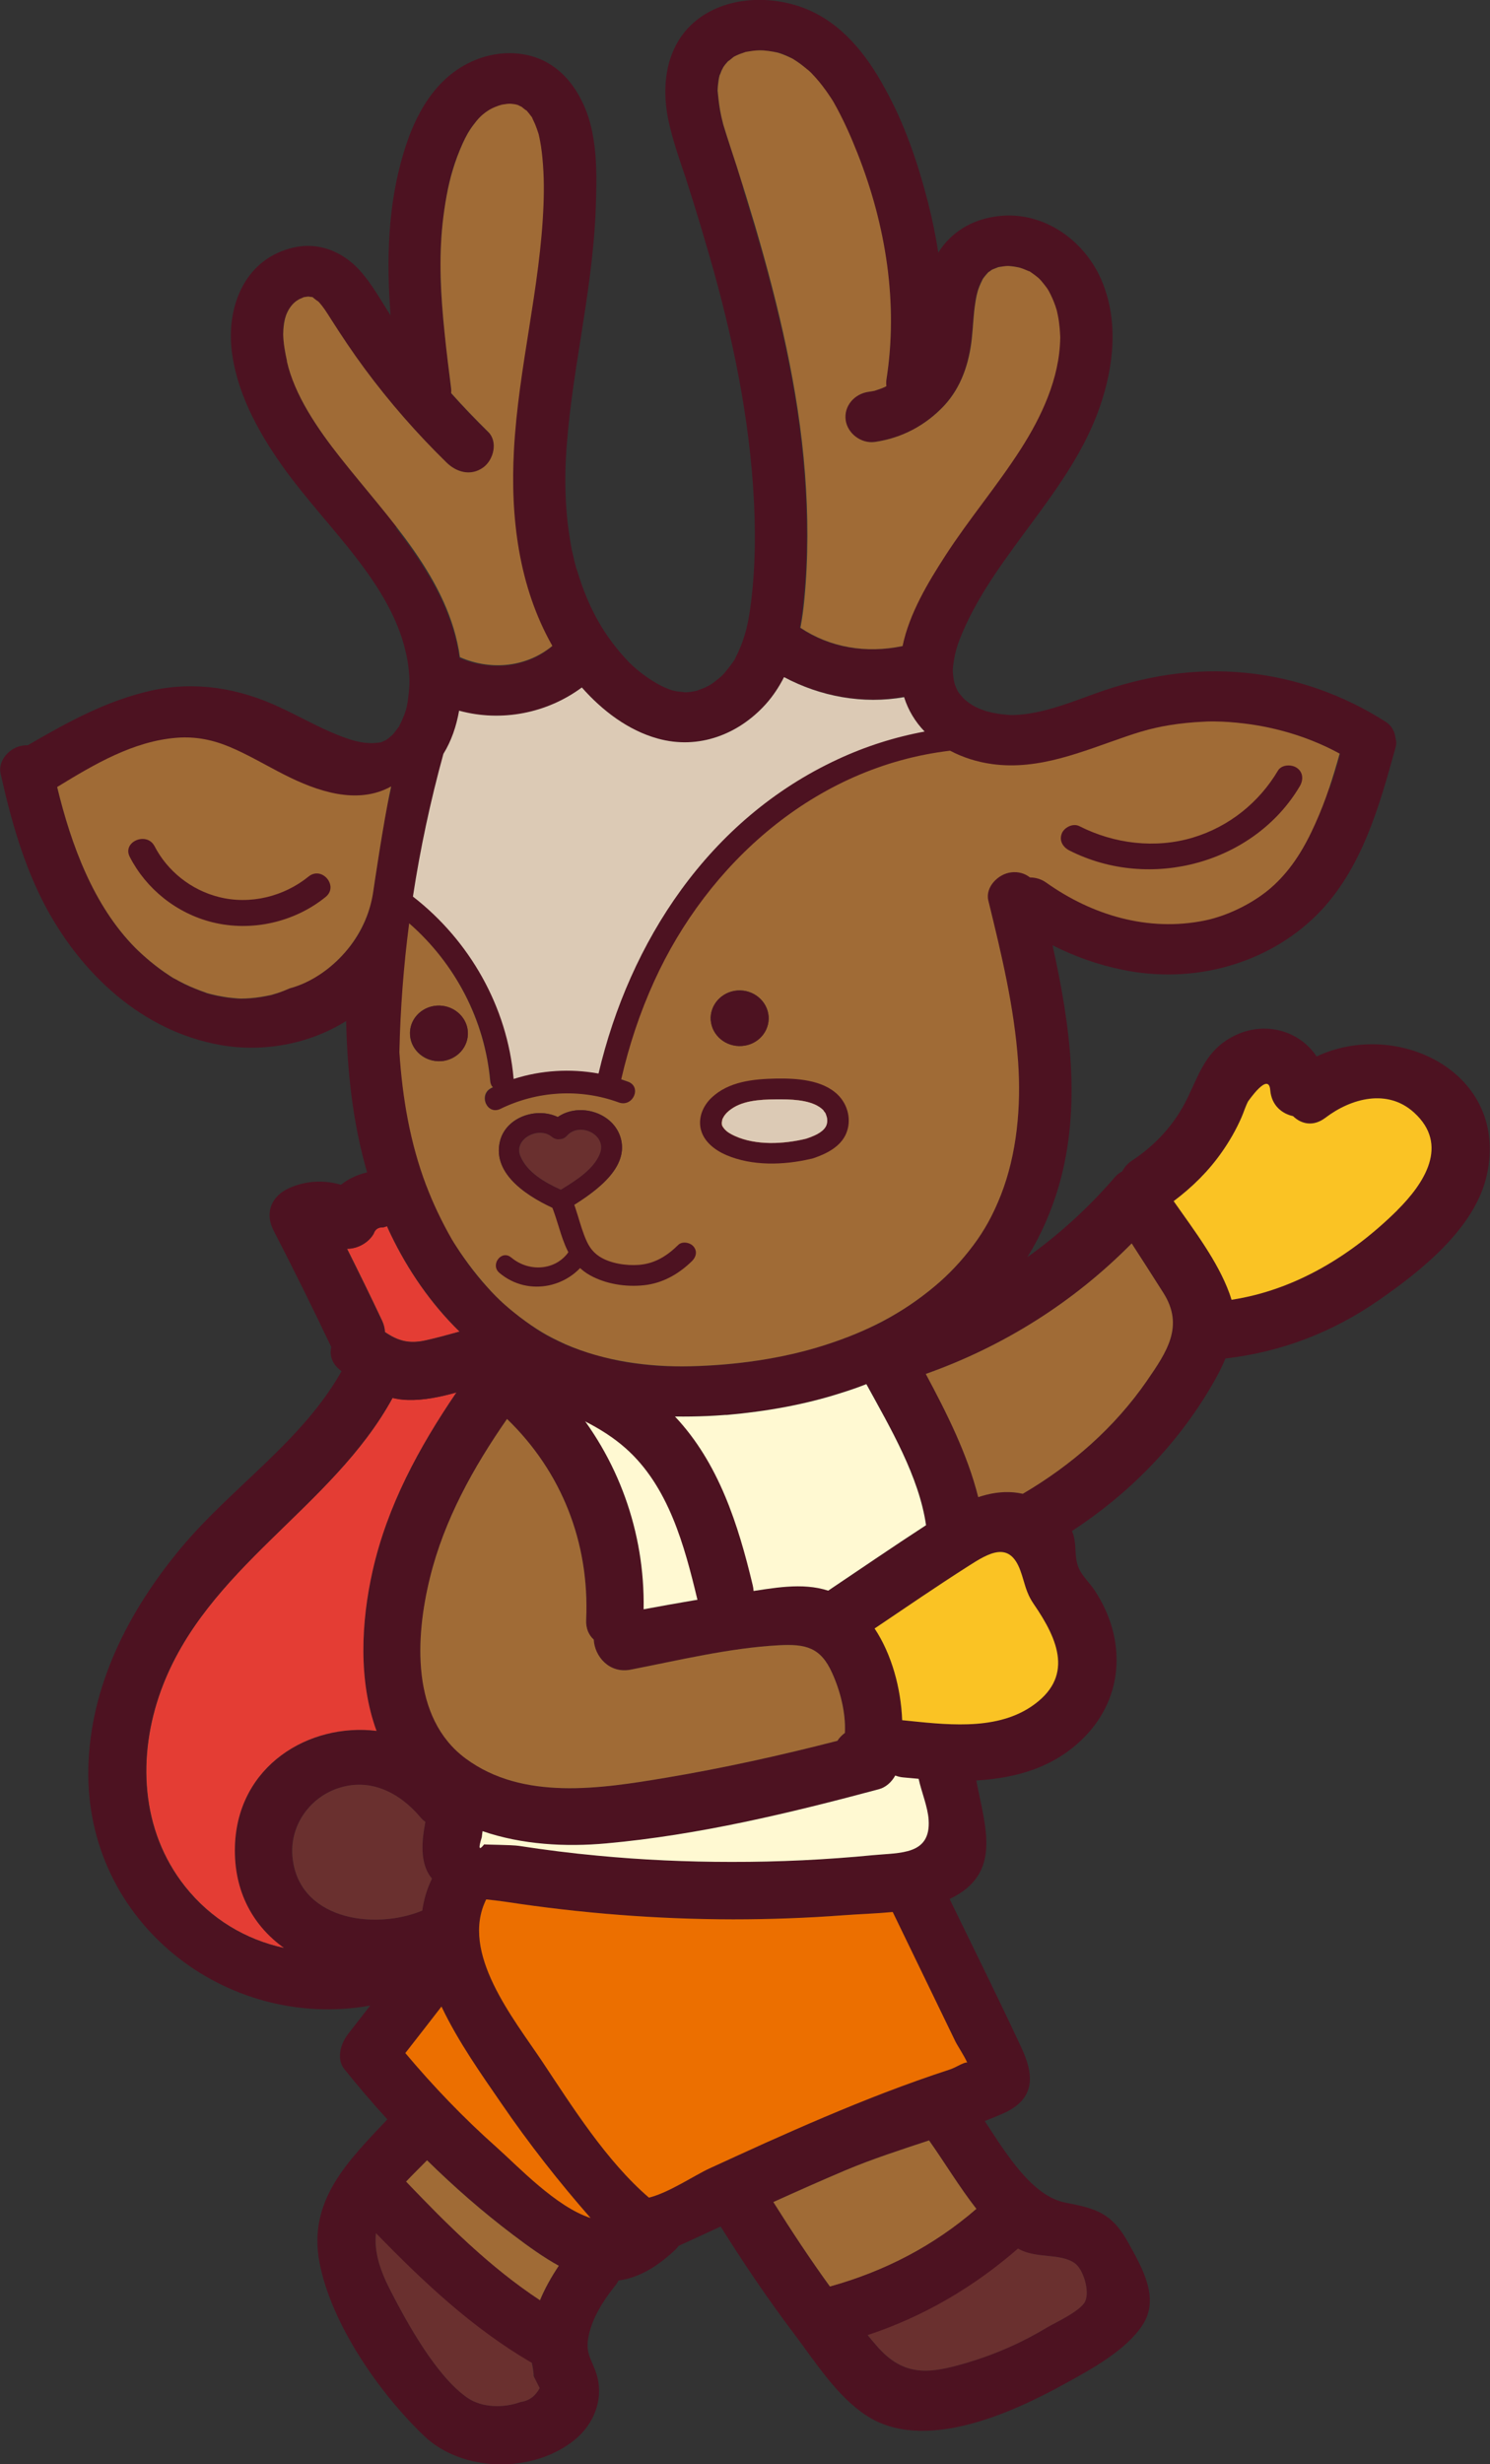 <?xml version="1.0" encoding="UTF-8"?><svg id="_圖層_2" xmlns="http://www.w3.org/2000/svg" viewBox="0 0 178.47 295.05"><rect x="0" y="0" width="178.47" height="295.05" fill="#333333" stroke="none"/><defs><style>.cls-1{fill:#fac324;}.cls-2{fill:#6a302f;}.cls-3{fill:#ec6f00;}.cls-4{fill:#fff9d2;}.cls-5{fill:#a06b36;}.cls-6{fill:#e43d34;}.cls-7{fill:#dccab5;}.cls-8{fill:#4d1221;}</style></defs><g id="Isolation_Mode"><path class="cls-8" d="M157.69,126.48c-2.26-3.35-6.92-4.46-10.81-1.9-2.56,1.69-3.37,4.28-4.65,6.91-1.51,3.11-3.77,5.59-6.65,7.49-.54,.36-.91,.8-1.16,1.28-.31,.17-.61,.37-.85,.66-3.15,3.66-6.66,6.86-10.49,9.6-4.78,3.42-10.07,6.11-15.81,7.99-.22,.07-.42,.16-.6,.26-2.43-.5-5.38,2.3-3.8,5.25,.3,.56,.61,1.13,.92,1.71,2.87,5.24,6.31,11.07,7.15,16.9-3.94,2.56-7.82,5.22-11.72,7.84-2.84-.93-5.96-.41-8.92,.04-.32,.05-.65,.1-.97,.15-1.93,.28-3.85,.58-5.77,.91-2.16,.36-4.31,.75-6.46,1.14,.15-8.15-2.36-16.04-7.02-22.53-.63-.88-1.31-1.75-2.03-2.58,0,0-.01,0-.01,0-1.56-1.8-3.29-3.47-5.2-4.97-.71-.55-1.48-.77-2.21-.77-.82-.32-1.74-.28-2.53,.33-.25,.18-.49,.43-.72,.73-.93,1.26-1.83,2.54-2.72,3.84-4.46,6.55-8.27,13.55-10.03,21.37-1.37,6.08-1.73,13.15,.47,19.15-8.09-.98-16.67,4.17-16.96,13.82-.16,5.49,2.25,9.58,5.87,12.17,3.6,2.59,8.42,3.7,13.12,3.3-.93,1.21-1.86,2.4-2.8,3.6-.89,1.14-1.77,2.28-2.66,3.42-.85,1.1-1.42,2.94-.42,4.18,1.66,2.06,3.37,4.07,5.15,6.01-4.7,4.98-9.58,9.72-8.12,17.2,1.43,7.35,7.15,15.56,12.49,20.68,4.62,4.43,13.11,4.56,18.1,.46,2.21-1.8,3.41-4.7,2.67-7.52-.54-2.02-1.49-2.61-1.05-4.81,.44-2.24,1.78-4.33,3.18-6.08,.17-.21,.3-.42,.42-.64,2.14-.28,4.35-1.38,6.72-3.61,.19-.17,.34-.36,.48-.54,.22-.1,.45-.2,.69-.31,1.45-.67,2.9-1.34,4.34-2,2.75,4.4,5.66,8.7,8.79,12.84,2.51,3.32,5.11,7.47,8.66,9.79,6.9,4.52,17.43-.3,23.81-3.82,3.12-1.72,7.36-4.01,9.32-7.09,2.03-3.21-.13-6.82-1.72-9.72-1.95-3.56-3.8-4.15-7.52-4.85-4.05-.76-7.15-5.89-9.71-9.78,.73-.29,1.45-.58,2.16-.89,3.84-1.68,3.84-4.45,2.24-7.88-2.79-5.98-5.72-11.89-8.61-17.82,6.42-3.02,4.22-8.72,3.2-14.19,4.77-.28,9.38-1.56,12.94-5.19,4.85-4.93,4.98-11.9,1.25-17.55-.7-1.07-1.75-1.92-2.09-3.17-.37-1.34-.05-2.58-.64-3.96,6.78-4.42,12.56-10.29,16.68-17.32,.64-1.08,1.23-2.19,1.7-3.34,6.65-.77,12.78-3.11,18.31-6.94,5.09-3.52,11.6-8.66,13-15.03,2.71-12.29-10.76-18.77-20.42-14.18Zm-106.18,62.4c1.7-6.9,5.19-13.17,9.22-18.97,6.51,6.29,9.89,14.75,9.48,24.02-.06,1.07,.32,1.87,.91,2.4,.09,1.98,1.84,4.1,4.41,3.6,5.78-1.12,11.84-2.6,17.74-2.92,3.25-.18,5.02,.26,6.39,3.29,.98,2.15,1.66,4.78,1.54,7.21-.36,.27-.66,.58-.89,.94-6.8,1.75-13.66,3.27-20.59,4.43-7.81,1.31-17.09,2.75-23.92-2.3-6.6-4.87-6.05-14.57-4.28-21.7Zm53.75,25.39c.84-.22,1.54-.86,1.97-1.64,.29,.1,.59,.19,.93,.22,.61,.06,1.24,.12,1.87,.17,.36,1.63,1.09,3.33,1.2,4.91,.27,4.21-3.4,3.9-6.63,4.21-5.65,.55-11.32,.82-17,.81-5.35,0-10.71-.24-16.05-.75-3.14-.29-6.28-.69-9.4-1.17-.85-.13-4.1-.14-4.16-.18-.62,.79-.71,.51-.28-.86,.02-.25,.06-.48,.09-.72,4.7,1.62,9.94,1.91,14.85,1.46,10.98-.99,21.98-3.63,32.61-6.48Zm-64.8-.12c3.87-1.32,7.42,.52,9.89,3.46,.19,.22,.39,.41,.6,.56-.44,2.26-.65,4.77,.57,6.51,.07,.1,.14,.18,.21,.27-.61,1.26-.98,2.53-1.16,3.83-5.9,2.44-15.06,1-15.56-6.68-.23-3.57,2.08-6.82,5.44-7.96Zm23.47,70.4c.24,.47,.47,.95,.71,1.41-.53,.98-1.29,1.53-2.28,1.66-1.98,.73-4.6,.72-6.37-.5-3.69-2.55-7.17-8.86-9.19-12.78-1.78-3.45-2.79-6.95-.42-10.38,1.32-1.9,3.12-3.59,4.78-5.28,3.24,3.18,6.64,6.16,10.28,8.91,1.91,1.45,3.72,2.74,5.5,3.72-1.78,2.65-3.13,5.62-3.5,8.81-.18,1.62,.46,2.97,.5,4.42Zm-4.43-27.41c-3.93-3.49-7.57-7.28-10.95-11.3,1.45-1.86,2.9-3.71,4.33-5.57,2.01,4.24,4.88,8.26,7.2,11.64,3.27,4.77,6.84,9.33,10.65,13.67-4.13-1.32-8.7-6.19-11.24-8.45Zm62.26,12.02c2.12,1.39,5.13,.56,6.96,1.84,1.02,.72,1.81,3.32,1.26,4.55-.52,1.17-3.55,2.54-4.65,3.19-2.98,1.8-6.14,3.18-9.48,4.17-4.38,1.3-7.54,1.81-10.83-1.99-4.62-5.33-8.64-11.27-12.39-17.24,2.85-1.29,5.7-2.56,8.58-3.78,3.27-1.38,6.67-2.47,10.07-3.6,3.03,4.28,6.15,10.04,10.48,12.86Zm-7.34-24.72c.22,.46,1,1.62,1.42,2.53-.45-.04-1.31,.59-2.12,.85-2.61,.85-5.19,1.78-7.76,2.76-4.84,1.86-9.61,3.92-14.34,6.04-2.22,1-4.43,2.02-6.64,3.03-1.86,.86-4.89,2.92-7.26,3.5-5.07-4.35-9.17-10.87-12.77-16.28-3.45-5.17-9.9-13.05-6.72-19.43,.82,.09,1.6,.18,2.28,.28,9.02,1.38,18.16,2.1,27.29,2.11,4.41,0,8.82-.16,13.22-.49,1.86-.14,3.89-.2,5.9-.39,2.5,5.16,5,10.32,7.5,15.49Zm9.02-40.04c-4.41,2.91-10.41,2.08-15.39,1.58-.14-3.76-1.23-7.86-3.3-10.98,3.73-2.51,7.43-5.05,11.21-7.46,2.55-1.64,4.95-3.03,6.25,.53,.56,1.54,.62,2.57,1.61,4.02,2.92,4.25,4.9,8.8-.38,12.31Zm13.95-39.08c-3.89,5.63-9.02,10.11-14.88,13.55-.36-.08-.71-.13-1.07-.17-1.51-.13-2.91,.12-4.27,.57-1.28-5.12-3.76-10.04-6.28-14.75,9.35-3.32,17.72-8.6,24.66-15.63,1.28,1.98,2.54,3.94,3.8,5.93,2.52,3.98,.4,7.07-1.97,10.51Zm29.97-20.4c-5.46,5.4-12.22,9.55-19.86,10.72-.07-.24-.15-.49-.24-.74-1.41-3.88-4.23-7.56-6.69-11.07,2.22-1.67,4.18-3.59,5.79-5.9,.92-1.31,1.7-2.68,2.34-4.14,.28-.64,.47-1.32,.8-1.93,0,.03,2.46-3.62,2.64-1.31,.15,1.78,1.36,2.8,2.73,3.1,.97,.95,2.42,1.3,3.87,.2,3.06-2.33,7.42-3.53,10.61-.64,4.29,3.88,1.22,8.51-1.99,11.7Z"/><path class="cls-5" d="M116.96,264.51c-5.12,4.43-11.02,7.48-17.54,9.3-2.39-3.29-4.64-6.71-6.79-10.13,2.85-1.29,5.7-2.56,8.58-3.78,3.27-1.38,6.67-2.47,10.07-3.6,1.79,2.52,3.61,5.56,5.68,8.21Z"/><path class="cls-2" d="M129.99,275.55c-.52,1.17-3.55,2.54-4.65,3.19-2.98,1.8-6.14,3.18-9.48,4.17-4.38,1.3-7.54,1.81-10.83-1.99-.38-.43-.74-.86-1.09-1.3-1.58-1.88-3.08-3.82-4.51-5.81,6.53-1.81,12.42-4.86,17.54-9.3,1.45,1.84,3.02,3.5,4.8,4.65,.05,.04,.11,.08,.17,.09,2.11,1.25,5.01,.5,6.79,1.75,1.02,.72,1.81,3.32,1.26,4.55Z"/><path class="cls-5" d="M66.93,271.31c-.88,1.31-1.66,2.69-2.26,4.14-6-3.95-11.09-9.03-16.04-14.21,.82-.87,1.69-1.71,2.52-2.56,3.24,3.18,6.64,6.16,10.28,8.91,1.91,1.45,3.72,2.74,5.5,3.72Z"/><path class="cls-2" d="M63.93,284.55c.24,.47,.47,.95,.71,1.41-.53,.98-1.29,1.53-2.28,1.66-1.98,.73-4.6,.72-6.37-.5-3.69-2.55-7.17-8.86-9.19-12.78-1.19-2.3-2.03-4.62-1.76-6.93,.12-1.15,.54-2.3,1.33-3.45,.66-.95,1.44-1.85,2.26-2.72,4.95,5.18,10.04,10.26,16.04,14.21-.62,1.49-1.06,3.06-1.25,4.67-.11,1,.1,1.9,.27,2.79,.11,.55,.22,1.08,.23,1.63Z"/><path class="cls-2" d="M51.74,224.95c-.61,1.26-.98,2.53-1.16,3.83-5.9,2.44-15.06,1-15.56-6.68-.23-3.57,2.08-6.82,5.44-7.96,3.87-1.32,7.42,.52,9.89,3.46,.19,.22,.39,.41,.6,.56-.44,2.26-.65,4.77,.57,6.51,.07,.1,.14,.18,.21,.27Z"/><path class="cls-3" d="M70.74,265.59c-4.13-1.32-8.7-6.19-11.24-8.45-3.93-3.49-7.57-7.28-10.95-11.3,1.45-1.86,2.9-3.71,4.33-5.57,2.01,4.24,4.88,8.26,7.2,11.64,3.27,4.77,6.84,9.33,10.65,13.67Z"/><path class="cls-3" d="M115.85,246.97c-.45-.04-1.31,.59-2.12,.85-2.61,.85-5.19,1.78-7.76,2.76-4.84,1.86-9.61,3.92-14.34,6.04-2.22,1-4.43,2.02-6.64,3.03-1.86,.86-4.89,2.92-7.26,3.5-5.07-4.35-9.17-10.87-12.77-16.28-3.45-5.17-9.9-13.05-6.72-19.43,.82,.09,1.6,.18,2.28,.28,9.02,1.38,18.16,2.1,27.29,2.11,4.41,0,8.82-.16,13.22-.49,1.86-.14,3.89-.2,5.9-.39,2.5,5.16,5,10.32,7.5,15.49,.22,.46,1,1.62,1.42,2.53Z"/><path class="cls-4" d="M111.23,217.93c.27,4.21-3.4,3.9-6.63,4.21-5.65,.55-11.32,.82-17,.81-5.35,0-10.71-.24-16.05-.75-3.14-.29-6.28-.69-9.4-1.17-.85-.13-4.1-.14-4.16-.18-.62,.79-.71,.51-.28-.86,.02-.25,.06-.48,.09-.72,4.7,1.62,9.94,1.91,14.85,1.46,10.98-.99,21.98-3.63,32.61-6.48,.84-.22,1.54-.86,1.97-1.64,.29,.1,.59,.19,.93,.22,.61,.06,1.24,.12,1.87,.17,.36,1.63,1.09,3.33,1.2,4.91Z"/><path class="cls-5" d="M101.19,207.51c-.36,.27-.66,.58-.89,.94-6.8,1.75-13.66,3.27-20.59,4.43-7.81,1.31-17.09,2.75-23.92-2.3-6.6-4.87-6.05-14.57-4.28-21.7,1.7-6.9,5.19-13.17,9.22-18.97,6.51,6.29,9.89,14.75,9.48,24.02-.06,1.07,.32,1.87,.91,2.4,.09,1.98,1.84,4.1,4.41,3.6,5.78-1.12,11.84-2.6,17.74-2.92,3.25-.18,5.02,.26,6.39,3.29,.98,2.15,1.66,4.78,1.54,7.21Z"/><path class="cls-1" d="M123.45,204.4c-4.41,2.91-10.41,2.08-15.39,1.58-.14-3.76-1.23-7.86-3.3-10.98,3.73-2.51,7.43-5.05,11.21-7.46,2.55-1.64,4.95-3.03,6.25,.53,.56,1.54,.62,2.57,1.61,4.02,2.92,4.25,4.9,8.8-.38,12.31Z"/><path class="cls-1" d="M167.37,144.92c-5.46,5.4-12.22,9.55-19.86,10.72-.07-.24-.15-.49-.24-.74-1.41-3.88-4.23-7.56-6.69-11.07,2.22-1.67,4.18-3.59,5.79-5.9,.92-1.31,1.7-2.68,2.34-4.14,.28-.64,.47-1.32,.8-1.93,0,.03,2.46-3.62,2.64-1.31,.15,1.78,1.36,2.8,2.73,3.1,.97,.95,2.42,1.3,3.87,.2,3.06-2.33,7.42-3.53,10.61-.64,4.29,3.88,1.22,8.51-1.99,11.7Z"/><path class="cls-5" d="M137.39,165.32c-3.89,5.63-9.02,10.11-14.88,13.55-.36-.08-.71-.13-1.07-.17-1.51-.13-2.91,.12-4.27,.57-1.28-5.12-3.76-10.04-6.28-14.75,9.35-3.32,17.72-8.6,24.66-15.63,1.28,1.98,2.54,3.94,3.8,5.93,2.52,3.98,.4,7.07-1.97,10.51Z"/><g><path class="cls-8" d="M167.16,88.49c-.05-.8-.45-1.6-1.17-2.05-5.02-3.21-10.77-5.28-16.76-5.87-6.26-.62-12.2,.37-18.05,2.48-2.55,.92-5.11,1.93-7.65,2.35-.7,.12-1.4,.2-2.11,.22-.09,0-.35,0-.42,0-.23-.02-.44-.04-.65-.06-.5-.04-.99-.12-1.49-.22-.04,0-.56-.15-.58-.15-.11-.03-.24-.05-.34-.1-.48-.16-.93-.35-1.39-.6,0,0-.41-.28-.47-.31-.21-.15-.41-.33-.61-.48,0,0-.02-.02-.04-.05-.2-.21-.37-.45-.55-.65-.02-.04-.06-.06-.08-.11,0,0,0-.02-.02-.02-.13-.24-.24-.47-.34-.73-.17-.39-.26-1-.31-1.66-.03-.4,.05-.92,.16-1.56,.18-1.14,.54-2.11,1.03-3.27,4.12-9.57,12.9-16.83,16.4-26.89,1.71-4.91,2.31-10.44,.16-15.34-2.11-4.8-7.19-8.39-12.8-7.47-2.74,.42-5.11,1.86-6.6,4.15-.03,.06-.05,.1-.09,.16-.31-2.03-.73-4.04-1.24-6.04-1.21-4.71-2.81-9.44-5.2-13.71-2.16-3.98-5.2-7.86-9.7-9.56-4.01-1.51-9-1.35-12.52,1.24-3.87,2.86-4.59,7.73-3.69,12.12,.49,2.34,1.29,4.63,2.06,6.9,.8,2.5,1.59,5.01,2.32,7.54,2.89,9.66,5.11,19.58,5.79,29.62,.32,4.83,.32,9.72-.36,14.57-.33,2.31-.8,4-1.88,6.08-.23,.35-1.04,1.45-1.48,1.88-.09,.11-.67,.55-.96,.79-.21,.16-.42,.3-.68,.44-.05,.01-.09,.05-.11,.05-.05,.02-.11,.04-.17,.1-.28,.12-.6,.23-.9,.35-.06,.04-.13,.05-.16,.07-.47,.11-.98,.2-1.49,.2,0-.02-.75-.09-.92-.11-.69-.14-.5-.08-1.17-.34-1.63-.65-3.48-2.02-4.61-3.17-3.05-3.19-4.87-6.6-6.16-10.85-.05-.15-.09-.29-.17-.49,0,0,0-.02,0-.04-.08-.26-.15-.54-.21-.81-.11-.43-.19-.9-.31-1.32-.19-1.06-.35-2.12-.48-3.18-.27-2.44-.33-4.86-.23-7.26,.24-5.04,1.03-10,1.82-14.97,.78-4.94,1.54-9.94,1.76-14.94,.16-4.44,.37-9.61-1.82-13.65-1.08-2.08-2.74-3.87-5.02-4.77-2.43-.95-5.26-.79-7.65,.22-4.71,1.96-7.16,6.55-8.5,11.06-1.93,6.36-2.06,12.93-1.57,19.48-1.2-1.85-2.29-3.87-3.79-5.49-1.99-2.13-4.79-3.31-7.79-2.64-5.72,1.3-7.95,6.74-7.49,11.93,.49,5.14,3.07,9.93,6.04,14.14,5.48,7.78,14.05,14.75,15.19,24.33,.14,1.23,.14,1.99-.01,3.21-.15,1.3-.27,1.81-.68,2.77-.12,.3-.25,.57-.39,.84-.03,.08-.05,.12-.07,.17-.02,.01-.04,.04-.09,.1-.24,.3-.46,.63-.73,.92-.02,0-.28,.22-.35,.29-.13,.12-.3,.22-.45,.33-.04,0-.23,.1-.28,.12-.15,.05-.21,.09-.23,.11-.07,0-.15,.01-.27,.03-1.96,.29-3.84-.43-5.84-1.29-2.05-.9-4.02-2-6.05-2.94-4.83-2.27-9.99-3.15-15.27-2.02-5.44,1.2-10.17,3.82-14.9,6.57-.18,0-.34,0-.53,.03-1.59,.17-3.08,1.76-2.73,3.36,1.23,5.5,2.77,11.04,5.46,16.06,4.28,7.93,11.45,14.76,20.86,16.44,5.19,.92,10.71-.13,15.07-2.87,.14,6.12,.8,12.22,2.5,18.08,.64,2.19,1.42,4.35,2.39,6.45,.15,.34,.3,.67,.46,1,2.05,4.27,4.8,8.28,8.23,11.63,.38,.39,.79,.76,1.2,1.13,.35,.33,.72,.64,1.09,.95,.25,.22,.51,.43,.77,.64,1.14,.91,2.35,1.74,3.61,2.49,.43,.27,.88,.51,1.34,.77,1.18,.65,2.42,1.23,3.71,1.69,.21,.09,.4,.17,.63,.24,.22,.09,.44,.16,.66,.24,0,0,0,0,.01,0,.31,.1,.61,.19,.93,.28,.04,.02,.1,.05,.17,.06,1.66,.48,3.34,.83,5.04,1.11,1.59,.24,3.18,.43,4.79,.53,.64,.02,1.27,.04,1.91,.04h0c1.92,.03,3.84-.02,5.74-.16,.16-.01,.32-.03,.47-.02,4.6-.41,9.24-1.21,13.62-2.62,1.03-.32,2.06-.67,3.06-1.07,.18-.06,.36-.14,.54-.21,.23-.08,.45-.15,.66-.26,1.74-.72,3.41-1.54,5.02-2.48,.19-.12,.37-.23,.56-.34,.28-.16,.56-.34,.82-.5,1.19-.72,2.3-1.5,3.39-2.33,.59-.45,1.13-.91,1.67-1.36,.8-.71,1.59-1.44,2.34-2.24,1.26-1.28,2.39-2.65,3.39-4.12,.32-.46,.62-.92,.9-1.39,1.66-2.67,2.89-5.55,3.77-8.57,2.7-9.47,1.33-19.26-.78-28.73,2.65,1.34,5.44,2.34,8.37,2.93,8.44,1.76,17.33-.64,23.32-6.6,5.37-5.4,7.47-13.05,9.41-20.06,.1-.36,.09-.67,0-1.01ZM89.01,22.46c-.26-.86-.53-1.71-.8-2.57-.4-1.25-.8-2.46-1.2-3.68-.03-.11-.07-.21-.11-.32-.04-.13-.09-.26-.12-.39-.05-.18-.11-.35-.15-.53-.01-.03-.02-.06-.03-.09h-.01s-.01-.06-.02-.08c0-.02-.01-.07-.03-.13-.03-.14-.06-.27-.09-.4-.03-.14-.06-.26-.09-.4-.13-.55-.22-1.07-.28-1.62-.02-.17-.04-.32-.05-.49-.04-.23-.06-.48-.09-.71,0-.09-.02-.13-.02-.2v-.08c.01-.24,.04-.47,.07-.75h0c.03-.34,.09-.7,.18-1.02,0,0,.02-.03,.04-.08,.03-.04,.05-.1,.07-.17,.03-.06,.06-.13,.07-.18,.02-.06,.04-.1,.05-.12,.06-.11,.11-.23,.18-.34,.02-.02,.04-.04,.05-.07,.03-.02,.08-.1,.11-.16,0-.01,0-.03,.03-.05,0-.02,.03-.04,.04-.06,.02-.03,.04-.06,.05-.08l.17-.18c.06-.06,.1-.13,.17-.19,0,0,.03-.02,.06-.04,0-.01,.03-.02,.04-.03,.03-.01,.06-.03,.09-.05,.09-.07,.19-.16,.29-.23,.05-.06,.1-.1,.12-.12,.04-.01,.09-.06,.11-.07,0-.01,.02-.01,.03-.01,.17-.09,.36-.17,.54-.25,.04-.01,.07-.02,.1-.03,.07-.03,.15-.06,.21-.08,.15-.06,.3-.11,.45-.15,.02-.02,.04-.02,.07-.04h.03s.05,0,.05,0c.1-.02,.2-.04,.28-.05,.19-.03,.38-.07,.57-.08,.09-.01,.19-.03,.29-.03,0,0,.04,0,.09-.01,.1-.01,.25-.02,.35-.03,.18,.01,.45,.02,.46,.02,.2,.01,.39,.04,.59,.06,.2,.02,.38,.05,.59,.08l.27,.07h.02s.11,0,.11,0l.02,.02s.06,0,.07,0h.04s.02,0,.02,0c.05,.02,.11,.05,.17,.06,.04,.02,.07,.03,.1,.04,.03,0,.07,0,.11,.02,.22,.09,.46,.18,.68,.28,.13,.06,.26,.12,.39,.19,.01,0,.01,.02,.01,.02,.03,0,.06,0,.08,.02,.02,0,.04,.02,.06,.03,.04,.02,.07,.05,.11,.07,.02,0,.04,.02,.06,.03,0,0,.03,0,.05,.02,.02,.02,.04,.03,.06,.05,.04,.02,.09,.05,.13,.07,.04,.02,.08,.05,.12,.08,.09,.05,.17,.1,.24,.16h.01c.24,.16,.45,.32,.66,.5h0c.21,.16,.41,.34,.63,.51h0c.05,.05,.1,.09,.14,.13,.02,.02,.03,.04,.04,.05,.03,.02,.06,.05,.09,.08,.03,.03,.05,.06,.09,.09h0s.07,.07,.1,.11c.04,.04,.07,.09,.1,.12,.02,.02,.04,.03,.06,.05,.06,.07,.12,.14,.2,.23,.08,.09,.15,.17,.22,.26,.06,.08,.13,.16,.2,.25,.14,.17,.26,.33,.41,.5,0,0,.01,0,.01,0,.06,.08,.12,.15,.17,.23,.03,.05,.06,.1,.09,.14,.19,.25,.36,.49,.53,.73,.01,0,.02,.02,.03,.04,.04,.07,.09,.14,.14,.2,.08,.12,.12,.17,.16,.24,.02,.04,.04,.08,.05,.11,.05,.08,.08,.13,.12,.2,.02,.02,.04,.05,.06,.08,.02,.02,.04,.07,.06,.11,.53,.97,1.02,1.95,1.49,2.96h0c.47,1.02,.9,2.04,1.31,3.07,.11,.25,.2,.51,.29,.77,0,0,.01,.02,.01,.03,.17,.44,.33,.87,.48,1.32,.15,.42,.3,.85,.44,1.27,.03,.11,.06,.2,.1,.31,.46,1.4,.88,2.82,1.21,4.25,.05,.21,.1,.43,.14,.64,.01,.03,.02,.07,.02,.11,.11,.55,.24,1.08,.35,1.64,.08,.39,.15,.78,.21,1.18,.07,.39,.14,.77,.19,1.16,.12,.79,.21,1.58,.3,2.38,.43,4,.35,8.04-.27,12.04-.05,.25-.04,.5-.03,.76-.04,.03-.08,.05-.11,.06-.05,.03-.08,.04-.08,.04-.11,.05-.22,.09-.34,.14-.09,.03-.17,.06-.25,.09,0,0-.04,.02-.1,.05,0,0-.03,0-.04,.01-.02,.01-.04,.01-.06,.02-.04,.01-.08,.02-.11,.03,0,0-.02,.01-.02,.01-.04,.01-.07,.02-.09,.03-.03,.01-.06,.01-.08,.02-.07,.02-.1,.03-.09,.03h-.02s0,0,0,.01h-.02c-.06,.02-.12,.02-.17,.04-.06,.01-.11,.02-.17,.02h-.04s-.05,.01-.07,.02c-.1,.02-.21,.04-.3,.05-.13,.01-.25,.05-.37,.08-.08,.02-.15,.04-.22,.08-.17,.05-.31,.11-.47,.19-.08,.03-.15,.07-.21,.11-.06,.03-.12,.06-.16,.1-.05,.03-.1,.06-.14,.1-.08,.06-.14,.12-.21,.18-.05,.05-.1,.09-.13,.14-.07,.06-.12,.12-.18,.19-.06,.07-.1,.15-.15,.22-.05,.07-.09,.14-.13,.21-.08,.11-.13,.24-.18,.36-.05,.13-.09,.26-.12,.41-.04,.12-.05,.24-.07,.37,0,.11-.01,.22-.01,.32,0,.1,.02,.21,.03,.3,.08,.56,.32,1.07,.68,1.5,.09,.12,.2,.22,.31,.32,.12,.1,.24,.2,.36,.28,.03,.02,.06,.05,.09,.07,.03,.02,.06,.04,.09,.05,.2,.12,.42,.21,.64,.28,.08,.02,.15,.04,.23,.06,.05,.02,.09,.03,.13,.04,.09,.03,.18,.03,.27,.04,.05,0,.09,0,.13,0,.08,0,.17,.01,.26,.01,.11,0,.23-.02,.33-.03,.23-.04,.47-.07,.69-.12,.17-.03,.33-.08,.5-.11,.2-.05,.38-.09,.58-.14,.19-.05,.38-.11,.57-.17,.06-.02,.13-.04,.19-.05,.02-.01,.04-.01,.06-.02,.29-.1,.58-.2,.86-.33,.36-.16,.71-.33,1.06-.5,.17-.09,.35-.19,.51-.28,.16-.1,.33-.21,.49-.31,.16-.1,.32-.21,.48-.32,.22-.14,.43-.31,.64-.47,.17-.13,.36-.28,.52-.43,.17-.14,.34-.29,.51-.46,.2-.18,.39-.37,.57-.57h0c.13-.14,.26-.28,.37-.42,.44-.52,.82-1.08,1.16-1.64,.07-.11,.13-.23,.19-.35,0-.01,.02-.03,.03-.04,.06-.11,.11-.21,.17-.32,.03-.06,.06-.13,.09-.2,.02-.04,.04-.09,.06-.13,.05-.09,.08-.18,.12-.27,.06-.14,.12-.28,.17-.42,.09-.23,.18-.46,.25-.69,.04-.12,.07-.24,.11-.36h0c.04-.13,.07-.25,.11-.36,.02-.06,.04-.13,.04-.19,.14-.54,.26-1.09,.34-1.64,.07-.37,.12-.74,.15-1.1,.04-.35,.07-.71,.1-1.05,.03-.37,.06-.75,.09-1.11,.03-.33,.06-.66,.09-.99,0-.02,0-.03,0-.05,.04-.33,.08-.66,.14-.99,.02-.08,.03-.15,.02-.23-.01,0,0-.02,0-.03,.03-.23,.08-.47,.14-.7,0,0,0-.04,.03-.09,0-.06,.03-.13,.05-.21,.04-.15,.09-.31,.09-.32,.04-.15,.1-.3,.15-.45,.05-.15,.13-.29,.19-.44,0,0,0-.03,.02-.05,0-.03,.03-.07,.06-.11,.07-.12,.13-.26,.13-.27,.07-.1,.14-.2,.22-.3,.08-.09,.14-.17,.22-.26,.05-.06,.1-.12,.16-.17,.02-.02,.02-.03,.03-.04,0,0,.02-.01,.04-.02l.04-.04s0-.01,.02-.01h0s.02-.01,.03-.02c0-.01,.03-.02,.05-.03,.11-.08,.23-.16,.34-.25,.02,0,.03-.01,.05-.01h0c.21-.1,.44-.18,.66-.27h0s.03-.02,.07-.03h0s.09-.01,.14-.02c.02,0,.04,0,.06-.01h.06s.06-.01,.1-.01h.17c.08-.03,.19-.03,.29-.04,.03-.01,.07-.01,.1-.01,.03-.01,.06-.01,.09-.01,.03-.01,.06-.01,.09-.01h.01s0,0,0,0h.02s.02-.02,.02-.02c.2,.02,.38,.03,.57,.06,.11,0,.21,.02,.3,.05,.1,.03,.19,.04,.29,.05,.05,0,.09,.03,.13,.04s.06,0,.09,.02c.11,.04,.21,.07,.32,.11,.04,.02,.08,.04,.12,.06,.09,.03,.18,.06,.28,.1,.09,.04,.18,.08,.27,.12,.1,.04,.16,.05,.21,.07,.01,0,.03,.03,.05,.05,.02,.02,.05,.04,.08,.07,.1,.07,.21,.13,.29,.2,.07,.04,.14,.08,.21,.14,.04,.03,.07,.05,.1,.07,.05,.04,.09,.08,.13,.11,.04,.04,.08,.07,.11,.09h0s.03,.03,.05,.05c.11,.09,.2,.18,.33,.33,.08,.09,.17,.19,.28,.34,.07,.09,.12,.16,.17,.23,.24,.31,.37,.49,.48,.68,.29,.56,.54,1.16,.76,1.76,0,0,0,.02,.02,.07,.01,.02,.01,.04,.02,.06,.02,.07,.04,.14,.07,.21,0,.02,.01,.04,.01,.05,.01,.02,.01,.05,.03,.08,.01,.03,.01,.06,.02,.08,.01,.04,.02,.1,.03,.16,.01,.05,.02,.11,.03,.16,.03,.11,.06,.2,.06,.23,.11,.53,.18,1.06,.22,1.58h0c.03,.33,.05,.65,.07,.97v.31s.01,.06,.01,.06h0s-.02,.45-.02,.45c0,.02-.02,.02-.02,.04,0,.19-.02,.38-.04,.57-.1,.99-.28,1.97-.51,2.93-.06,.27-.11,.53-.19,.8,0,.05-.03,.11-.04,.16,0,.04-.02,.09-.03,.13,0,0,0,.03-.02,.04,0,.02-.02,.05-.03,.08,0,.04-.03,.09-.05,.13-.09,.28-.18,.56-.27,.83-.1,.28-.2,.55-.31,.82-.13,.34-.27,.68-.42,1-.1,.26-.22,.52-.35,.78-.03,.06-.06,.12-.08,.18,0,.01-.02,.03-.03,.04-.08,.18-.17,.36-.26,.54-.35,.72-.73,1.42-1.14,2.1-.14,.26-.29,.51-.46,.76-.15,.25-.3,.5-.46,.74-1.18,1.84-2.47,3.62-3.77,5.38-.25,.34-.5,.67-.76,1-.77,1.04-1.55,2.1-2.3,3.16-.76,1.06-1.51,2.14-2.21,3.23-1.03,1.6-2.13,3.36-3.06,5.2-.04,.07-.07,.15-.11,.22-.06,.14-.13,.28-.19,.42-.14,.29-.27,.58-.4,.88-.12,.27-.23,.54-.34,.81-.25,.61-.46,1.23-.64,1.86-.14,.49-.27,.97-.36,1.46h-.02c-4.4,.9-8.72,.18-12.28-2.22h0c.12-.63,.22-1.26,.3-1.89,.06-.5,.11-1,.16-1.51,.05-.43,.08-.87,.12-1.3,.11-1.31,.18-2.62,.22-3.93,.1-3.29,0-6.6-.25-9.88-.05-.63-.11-1.25-.16-1.88-.13-1.25-.27-2.5-.43-3.75-.13-.93-.26-1.87-.41-2.8-.3-1.87-.64-3.72-1.02-5.58-.18-.92-.39-1.84-.59-2.77-.25-1.07-.5-2.15-.76-3.22-.26-1.07-.53-2.14-.82-3.22-.23-.92-.49-1.83-.74-2.74-.17-.61-.34-1.22-.52-1.82-.18-.61-.35-1.22-.53-1.82-.45-1.53-.91-3.06-1.39-4.58ZM47.47,63.08c-.17-.23-.36-.46-.53-.69-.18-.24-.38-.48-.57-.71-.93-1.16-1.87-2.3-2.8-3.43-.2-.24-.4-.48-.59-.72-.75-.91-1.48-1.82-2.2-2.73-.3-.37-.59-.75-.89-1.14-.2-.26-.4-.52-.6-.78-.95-1.29-1.86-2.64-2.64-4.02-.07-.11-.13-.22-.2-.33-.09-.18-.2-.37-.29-.56-.1-.18-.2-.37-.28-.55-.18-.38-.36-.76-.5-1.13-.12-.26-.21-.49-.31-.75-.02-.05-.04-.1-.06-.16-.13-.35-.27-.71-.37-1.06-.05-.18-.11-.36-.15-.54-.04-.18-.09-.35-.12-.53-.03-.18-.08-.35-.11-.53-.05-.21-.09-.43-.13-.64-.02-.06-.02-.12-.03-.18-.04-.22-.07-.44-.1-.66,0-.02-.01-.05,0-.07-.01-.12-.03-.23-.04-.34-.01-.03-.01-.06-.01-.09-.01-.1-.03-.22-.02-.31-.01-.11-.02-.22-.02-.32,0-.02,0-.05,0-.08l.03-.69s0-.02,0-.03c0-.21,.04-.39,.06-.6,0-.09,.03-.17,.05-.26,.02-.04,.03-.08,.04-.12,0-.05,.02-.09,.02-.13h0s.05-.16,.09-.29c.02-.05,.04-.1,.05-.13,.02-.02,.02-.04,.02-.04,.07-.21,.16-.4,.26-.57,.09-.18,.19-.33,.29-.46,.09-.14,.21-.27,.32-.38,.11-.1,.22-.2,.35-.28,.03-.02,.05-.04,.09-.06,.03-.02,.07-.04,.09-.06,0,0,0-.01,.02-.01,.08-.08,.15-.11,.18-.13,.06-.02,.11-.03,.17-.05,.07-.03,.14-.05,.2-.08,.06-.03,.1-.05,.14-.07h.05c.18-.04,.35-.05,.52-.07,.03,0,.32,.03,.48,.06h0s.48,.41,.61,.48h.02s0,.02,0,.02c.21,.22,.42,.46,.6,.7,.36,.47,.68,.97,.99,1.46,.32,.5,.64,1,.97,1.5,.66,.99,1.33,1.98,2.01,2.96,.34,.49,.7,.98,1.05,1.46,.37,.5,.75,.99,1.12,1.49,.77,.98,1.54,1.94,2.33,2.89,0,0,0,.01,0,0,.4,.47,.8,.94,1.21,1.4,.37,.43,.74,.85,1.13,1.27,.34,.37,.68,.76,1.03,1.13,.65,.7,1.31,1.39,1.99,2.06,.03,.03,.06,.05,.09,.08,.09,.11,.19,.2,.29,.3,.19,.2,.38,.39,.6,.59,.15,.14,.31,.28,.47,.41,.23,.18,.47,.33,.72,.44,.21,.11,.44,.18,.65,.24,.12,.04,.23,.06,.35,.08,.12,.02,.23,.02,.34,.03,.29,.01,.58-.02,.88-.09,.03-.01,.05-.01,.08-.02,.03-.01,.07-.02,.1-.04,.04-.01,.09-.03,.14-.05,.24-.11,.48-.24,.71-.4,.13-.09,.26-.21,.37-.35,.06-.05,.1-.1,.15-.15,.08-.1,.14-.2,.22-.31,.07-.11,.12-.22,.18-.33,.06-.14,.12-.29,.16-.43,.04-.1,.06-.2,.08-.3,.03-.13,.05-.26,.07-.38,0-.11,.01-.23,0-.33,0-.09,0-.18-.02-.26v-.08c-.02-.12-.05-.23-.08-.35-.04-.14-.1-.28-.16-.41-.02-.06-.05-.11-.08-.16-.08-.13-.19-.28-.31-.38h-.02c-1.54-1.51-3.01-3.04-4.43-4.64v-.03c.02-.13,.01-.25,0-.39,0-.02,0-.04-.01-.05,0-.05,0-.1-.01-.15-.14-1.11-.28-2.21-.4-3.31-.07-.56-.13-1.12-.19-1.68-.06-.54-.12-1.08-.17-1.62-.07-.55-.13-1.12-.18-1.64-.05-.55-.09-1.09-.13-1.63-.04-.42-.06-.83-.09-1.24-.02-.3-.04-.6-.05-.9-.02-.51-.05-1.01-.04-1.5-.01-.06-.01-.11,0-.17-.01-.03-.01-.06,0-.09h0c-.01-.45-.02-.89,0-1.33,0-.43,0-.86,.02-1.3,0-.08,0-.15,0-.23,.02-.38,.03-.76,.06-1.14,0-.05,0-.1,0-.15,0-.17,.01-.32,.03-.49,0-.09,0-.18,.02-.27,.03-.34,.07-.71,.11-1.06,.07-.68,.16-1.35,.26-2.04,.11-.69,.23-1.38,.36-2.05v-.02c.06-.28,.11-.53,.18-.79,.07-.3,.15-.59,.23-.88,.04-.22,.11-.42,.16-.6,.16-.54,.33-1.04,.54-1.59,.07-.2,.16-.4,.24-.59,.13-.32,.26-.64,.4-.95,.2-.44,.4-.83,.59-1.18,.09-.18,.2-.34,.3-.5,0-.01,0,0,0,0,.1-.16,.21-.31,.32-.46,.09-.11,.16-.21,.24-.3,.38-.48,.7-.85,1.16-1.2,.18-.15,.38-.3,.63-.44,0,0,.02-.01,.05-.02,.03-.01,.07-.03,.11-.04,.04-.02,.07-.04,.1-.05,0,0,0,0,0,0,.02-.02,.03-.02,.04-.02v-.03c.07-.02,.14-.05,.2-.07,.03-.01,.06-.02,.09-.03,.04-.01,.08-.03,.12-.04,.04-.02,.08-.04,.12-.05,.09-.03,.17-.06,.26-.1h0s.02-.01,.05-.02c.04-.01,.1-.03,.16-.04,.06-.02,.13-.04,.18-.05,.03,0,.09-.01,.15-.01,.02,0,.03,0,.05-.01,.09-.01,.17-.02,.24-.04,.09-.01,.16-.02,.17-.02h.03c.1-.01,.17-.02,.26-.03h0s0,0,.02,0h.17c.17,.03,.36,.06,.52,.09,0,0,.03,0,.05,.02,.02,0,.04,0,.06,.02,.04,0,.09,.03,.13,.04h.06s0,.02,0,.02h.01s.05,.02,.09,.05c.01,0,0,0,0,0,.02,0,.04,.02,.06,.03,.1,.05,.21,.09,.31,.14,.03,.04,.07,.08,.12,.12,.02,.03,.05,.05,.07,.07,.02,.02,.05,.05,.07,.07,.04,.03,.07,.05,.1,.07,.07,.05,.14,.09,.15,.09,.02,.02,.05,.05,.08,.08,.13,.14,.24,.3,.37,.45,.05,.07,.09,.13,.13,.19,.02,0,.03,.02,.04,.03,.02,.03,.04,.05,.05,.07,0,0,.01,.02,.01,.03,.02,.05,.04,.09,.06,.16,.02,.03,.04,.07,.06,.11,.09,.17,.19,.36,.26,.54,.07,.18,.14,.37,.21,.55,.06,.19,.14,.38,.2,.57,.02,.03,.01,.05,.01,.09,.01,.04,.01,.06,.02,.08,.03,.19,.08,.36,.11,.55,.01,.06,.01,.12,.02,.18,.01,.07,.03,.15,.05,.21,.01,.05,.02,.11,.02,.16,.02,.11,.04,.22,.04,.33,.03,.21,.07,.4,.08,.59,.04,.24,.06,.49,.09,.73,.04,.25,.05,.52,.07,.77,.07,.88,.09,1.77,.1,2.65,.01,0,.01,.02,0,.03,.01,.1,.02,.2,0,.29,0,.02,0,.04,0,.07,0,.14,0,.28,0,.42s0,.28,0,.42c-.01,.32-.02,.65-.03,.98-.04,1.16-.12,2.3-.22,3.45-.04,.49-.08,.97-.13,1.46-.05,.39-.08,.8-.13,1.2-.09,.8-.2,1.61-.3,2.41-.15,1.13-.32,2.27-.49,3.4-.14,.92-.29,1.84-.43,2.75-.1,.61-.2,1.21-.29,1.83-.17,1.07-.34,2.14-.5,3.21-.08,.54-.15,1.08-.23,1.61-.29,2.13-.54,4.27-.71,6.41-.03,.28-.04,.54-.05,.81-.02,.27-.03,.54-.05,.81-.21,4.07-.07,8.21,.64,12.22h0c.14,.79,.31,1.56,.49,2.33h0c.38,1.55,.85,3.07,1.41,4.55h0c.58,1.5,1.25,2.94,2.05,4.34-.06,.04-.12,.09-.17,.14-.02,.02-.04,.04-.07,.05-.07,.05-.12,.1-.19,.14,0,.02-.02,.03-.04,.02-.1,.07-.19,.14-.29,.21-.22,.16-.45,.31-.68,.43-.14,.09-.29,.17-.44,.24-.02,.02-.05,.03-.07,.03-.13,.06-.25,.13-.38,.18-.06,.03-.12,.05-.17,.07-.21,.09-.42,.17-.63,.24-.17,.06-.35,.12-.54,.16-.09,.03-.18,.05-.26,.07-.02,.02-.04,.02-.07,.02-.04,.01-.08,.02-.12,.03-.08,.02-.15,.03-.22,.05-.23,.06-.48,.1-.72,.13-.14,.02-.28,.04-.43,.05-.24,.02-.46,.02-.7,.04-.24,0-.47,0-.71,0-.24-.01-.47-.03-.71-.05-.2-.02-.41-.05-.62-.08-.05,0-.1,0-.15-.03-.15-.03-.31-.05-.45-.08-.02,0-.04,0-.06,0-.12-.02-.25-.05-.37-.09-.61-.15-1.22-.36-1.82-.61-.04-.29-.09-.6-.14-.89-.05-.28-.1-.57-.17-.85-.05-.25-.11-.51-.18-.75-.06-.25-.12-.5-.2-.73-.1-.35-.21-.7-.33-1.04-.09-.23-.17-.47-.26-.7-.07-.19-.15-.39-.22-.58-.58-1.46-1.29-2.87-2.1-4.24-.3-.49-.6-.98-.92-1.49-.63-.99-1.31-1.96-2.02-2.92-.36-.48-.72-.96-1.08-1.43Zm2,44.28c.16-1.08,.34-2.14,.52-3.21,.13-.72,.25-1.45,.4-2.17,.14-.78,.3-1.56,.46-2.34,.21-1.01,.42-2.01,.66-3,.24-1.07,.5-2.14,.77-3.19,.26-1.07,.55-2.12,.84-3.18,.12-.19,.23-.39,.34-.59,.21-.4,.42-.82,.59-1.24,.17-.43,.33-.86,.46-1.31,.11-.33,.2-.66,.27-1.01,.08-.34,.15-.68,.21-1.02,.82,.23,1.65,.38,2.48,.49,4.33,.51,8.74-.67,12.23-3.26,2.43,2.75,5.52,5.13,9.11,6.12,.2,.05,.4,.11,.59,.14,.17,.04,.34,.08,.49,.1,.29,.06,.57,.1,.86,.13,.08,0,.15,.02,.23,.02,.17,.01,.33,.03,.5,.03h0c.77,.05,1.52,0,2.28-.11,.12-.02,.22-.05,.34-.07,.08-.01,.17-.03,.25-.05,.03,0,.07-.01,.1-.01,.3-.05,.58-.13,.88-.22,.1-.03,.2-.05,.3-.1,.63-.2,1.24-.44,1.84-.74,.11-.04,.2-.09,.31-.15,.29-.17,.58-.33,.85-.5,.03-.01,.05-.03,.08-.04,.11-.06,.19-.11,.3-.2,.06-.04,.12-.08,.17-.12,.22-.16,.44-.33,.66-.5,.11-.08,.22-.17,.33-.26,.22-.17,.43-.37,.64-.56,.33-.28,.62-.6,.92-.93,.22-.24,.43-.49,.63-.76,.16-.21,.31-.41,.44-.62,.05-.06,.08-.12,.12-.18,.05-.06,.08-.12,.12-.18,.32-.48,.61-.98,.87-1.49,.21,.11,.43,.22,.65,.32,.22,.11,.44,.21,.67,.31,.31,.15,.62,.28,.94,.4,.31,.13,.63,.25,.94,.36,.33,.12,.66,.23,1,.32,.31,.1,.62,.19,.94,.27,.25,.07,.5,.13,.76,.18,.22,.05,.44,.1,.66,.14,.57,.11,1.15,.2,1.73,.26,.21,.02,.4,.04,.61,.06,.57,.04,1.15,.07,1.73,.08,.15,0,.28,.01,.42,0,.09,0,.19,0,.27-.02,.19,0,.37-.01,.56-.03,.25-.02,.52-.03,.77-.06,.07,0,.13,0,.2-.02,.51-.06,1.02-.13,1.52-.22v.02c.05,.17,.11,.33,.18,.49,.05,.15,.11,.3,.18,.45,.06,.18,.15,.37,.24,.54,0,.02,.02,.05,.03,.07,.1,.2,.21,.4,.32,.59,.12,.2,.25,.41,.37,.59,.16,.24,.35,.49,.54,.72,.19,.23,.4,.46,.6,.67h0c-1.35,.25-2.67,.56-3.99,.93-.88,.25-1.75,.52-2.61,.83-.86,.3-1.7,.63-2.53,.99-.42,.18-.83,.37-1.24,.56-.77,.36-1.52,.73-2.26,1.13-.28,.15-.57,.3-.85,.46t-.02,.01c-.36,.21-.72,.4-1.08,.61-.41,.25-.81,.5-1.22,.75-.76,.48-1.5,1-2.23,1.52-.14,.1-.29,.2-.43,.32-.11,.07-.2,.14-.31,.23-.11,.07-.2,.15-.31,.23-.2,.16-.41,.33-.6,.49-.4,.3-.8,.62-1.19,.97-.39,.33-.79,.67-1.15,1-.1,.08-.19,.16-.29,.25-.1,.07-.19,.16-.29,.26-.19,.17-.38,.35-.56,.54-.14,.12-.28,.25-.41,.39-.13,.12-.27,.25-.39,.39-.26,.26-.52,.54-.77,.81-.46,.47-.9,.94-1.31,1.42-.17,.19-.33,.37-.48,.55-.5,.57-.99,1.17-1.45,1.76-.17,.21-.33,.43-.48,.64-.22,.27-.43,.54-.63,.82-.61,.83-1.2,1.69-1.76,2.56,0,0,.02-.01,0,0-.28,.42-.54,.85-.81,1.28-.26,.44-.51,.88-.77,1.32-.25,.44-.5,.88-.75,1.32-.48,.89-.94,1.8-1.37,2.71-.22,.46-.43,.92-.64,1.37-.18,.39-.34,.77-.5,1.15s-.32,.78-.48,1.16c-.31,.78-.6,1.57-.88,2.36-.18,.54-.36,1.07-.53,1.61-.14,.43-.28,.86-.41,1.3-.39,1.3-.75,2.61-1.06,3.93h0c-.26-.04-.51-.08-.77-.11-.21-.04-.41-.07-.62-.08-.16-.02-.31-.04-.45-.05-.03,0-.06-.02-.09,0-.14-.02-.27-.03-.4-.04-.02,0-.04,0-.06,0-.3-.02-.59-.03-.89-.04-.54,0-1.09,0-1.64,.03-.13,.01-.25,.02-.38,.02s-.25,.02-.38,.03c-.12,.01-.24,.03-.37,.04-.13,.01-.25,.04-.38,.06-.27,.03-.54,.06-.8,.1-.1,.01-.19,.02-.28,.05-.18,.02-.35,.06-.53,.1-.16,.02-.31,.06-.47,.1-.11,.02-.21,.05-.3,.08-.26,.07-.53,.14-.79,.22-.18,.05-.38,.11-.57,.16v-.12c-.05-.71-.14-1.4-.25-2.09-.08-.47-.17-.94-.3-1.42-.01-.13-.04-.24-.06-.38-.01-.06-.03-.13-.04-.2-.01-.06-.03-.12-.05-.18-.03-.19-.08-.38-.13-.57-.04-.19-.11-.37-.16-.56-.1-.35-.2-.7-.31-1.05-.09-.27-.18-.56-.28-.84-.04-.14-.1-.28-.15-.43-.21-.57-.45-1.15-.69-1.7-.15-.35-.3-.69-.47-1.03-.15-.3-.3-.6-.45-.9-.02-.05-.05-.1-.08-.15-.17-.3-.33-.61-.51-.91-.03-.07-.06-.13-.11-.19-.16-.27-.32-.54-.49-.81-.1-.17-.22-.34-.33-.51-.15-.25-.32-.5-.49-.74-.16-.25-.34-.49-.52-.73-.19-.27-.4-.53-.6-.8-.62-.79-1.27-1.55-1.96-2.28-.08-.09-.16-.17-.24-.26-.16-.17-.32-.34-.51-.51-.12-.12-.25-.26-.38-.38-.38-.37-.78-.73-1.19-1.09-.33-.27-.68-.56-1.04-.83-.08-.07-.16-.11-.23-.18h0Zm-2.98-11.46c-.05,.24-.09,.48-.14,.73-.09,.49-.19,1-.28,1.52-.04,.26-.08,.51-.13,.78-.49,2.87-.94,5.84-1.14,7.19-.05,.3-.08,.52-.1,.64,0,.07-.02,.11-.02,.12-.02,.18-.06,.36-.1,.53-.03,.18-.07,.36-.11,.53,.01,0,.01,.02,0,.03,0,.04-.02,.09-.04,.13-.04,.2-.1,.4-.16,.58,0,.05-.03,.1-.04,.15-.02,.06-.03,.11-.04,.16,0,0,0,.02,0,.03-.05,.21-.13,.39-.2,.59t0,.01c-.04,.12-.08,.23-.14,.34,0,.02,0,.05-.03,.07-.04,.15-.11,.29-.18,.44,0,.02,0,.03-.02,.05-.04,.06-.07,.12-.09,.18-.04,.09-.07,.17-.12,.25,0,.02,0,.03-.02,.05-.09,.2-.19,.4-.31,.59-.16,.29-.32,.56-.52,.85-.17,.27-.36,.53-.55,.78-.11,.15-.22,.28-.35,.42-.1,.12-.22,.25-.32,.37-.22,.24-.44,.49-.66,.74-.23,.23-.48,.47-.73,.68-.07,.07-.14,.13-.22,.19-.18,.16-.36,.31-.55,.45-.15,.12-.32,.24-.48,.35-.23,.16-.47,.3-.71,.45-.26,.17-.54,.34-.83,.48-.39,.22-.78,.41-1.19,.58-.2,.08-.4,.16-.6,.22-.21,.07-.42,.13-.62,.19h-.02c-.39,.17-.79,.34-1.18,.48-.02,.02-.05,.02-.07,.02-.09,.05-.17,.08-.26,.11-.1,.02-.18,.05-.27,.08-.12,.04-.23,.08-.36,.11-.07,.02-.2,.05-.24,.06-.37,.08-.74,.16-1.12,.21-.76,.12-1.55,.2-2.32,.2h-.09c-.06,0-.12-.01-.18-.01h-.16c-.2,0-.38-.03-.59-.05-.1-.02-.2-.02-.3-.04-.02,0-.04,0-.06,0-.07,0-.14-.02-.21-.03-.2-.02-.38-.06-.57-.08-.45-.07-.91-.17-1.36-.28-.19-.04-.38-.1-.56-.14-.03,0-.05-.03-.08-.04-.03,0-.06-.02-.1-.04-.66-.24-1.3-.49-1.94-.77-.22-.09-.44-.18-.65-.29-.11-.06-.21-.11-.33-.19-.07-.04-.14-.07-.22-.11-.18-.1-.36-.21-.54-.32-.08-.02-.12-.06-.16-.06,0,0-.01,0-.02,0-.17-.1-.34-.21-.5-.32-.03-.02-.07-.05-.1-.08-.36-.23-.72-.48-1.06-.73-.33-.24-.65-.48-.96-.75-.05-.05-.1-.09-.15-.12-.45-.38-1.03-.9-1.46-1.3l-.2-.19c-.06-.06-.11-.11-.16-.16-2.49-2.52-4.4-5.59-5.9-8.89-1.5-3.29-2.6-6.83-3.44-10.32,.56-.34,1.12-.7,1.68-1.04,.4-.24,.8-.47,1.2-.69,.4-.23,.8-.46,1.2-.67,.22-.12,.45-.24,.68-.35,.57-.3,1.14-.59,1.72-.88,.34-.17,.69-.32,1.04-.47,.23-.11,.48-.2,.71-.29,.38-.16,.76-.31,1.15-.44,.38-.14,.77-.26,1.16-.37,.92-.28,1.86-.49,2.83-.6h0c.31-.05,.64-.08,.96-.11,.2-.02,.39-.02,.58-.03,1.33-.04,2.59,.12,3.81,.46,.12,.03,.23,.06,.35,.1,.25,.07,.5,.15,.73,.24,.3,.1,.59,.21,.87,.33h.01c.56,.24,1.1,.52,1.63,.77,.28,.14,.55,.27,.83,.41,.34,.18,.68,.35,1.01,.53,1.01,.52,2.01,1.06,3.01,1.59,.31,.16,.63,.32,.95,.47,.21,.1,.41,.19,.62,.29,.12,.07,.24,.12,.36,.18,.15,.06,.3,.11,.45,.17,.37,.16,.75,.3,1.12,.43,.27,.1,.54,.19,.81,.27,.87,.28,1.77,.49,2.66,.6,.1,.02,.2,.03,.31,.04,.54,.06,1.09,.09,1.63,.06,.21,0,.42-.02,.63-.05,.06,0,.12,0,.18-.02,.22-.03,.43-.06,.65-.1,.72-.15,1.43-.38,2.13-.72,.13-.05,.24-.12,.36-.18h0s0-.01,0-.01c-.11,.51-.23,1.1-.36,1.72Zm112.71-1.55c-.07,.19-.13,.37-.19,.57-.1,.27-.19,.55-.29,.82-.17,.48-.35,.96-.57,1.45-.03,.08-.06,.16-.11,.24,.01,0,.01,.02,.01,.03,0,.01,0,.02-.02,.03,0,0,0,.01-.02,.01-.14,.35-.3,.71-.46,1.05-.19,.45-.39,.89-.6,1.31-.08,.2-.19,.39-.29,.58-.09,.19-.2,.38-.31,.57-.17,.32-.34,.63-.54,.94-.08,.15-.17,.3-.27,.44,0,.03-.03,.05-.05,.07-.23,.34-.45,.68-.69,1.01,0,.01,0,.02-.02,.02-.24,.32-.49,.64-.76,.96-.33,.41-.69,.81-1.09,1.17-.12,.12-.25,.24-.38,.36-.27,.25-.55,.5-.85,.74-.39,.32-.82,.61-1.26,.89-.23,.15-.46,.3-.7,.44-.35,.2-.7,.39-1.05,.57-.72,.36-1.46,.69-2.21,.95-.74,.27-1.48,.48-2.2,.62-.61,.13-1.22,.22-1.83,.3-.89,.1-1.76,.15-2.64,.14-.2,0-.39,0-.59-.01-.2,0-.39-.02-.59-.02-.04,0-.09,0-.14-.02-.25-.01-.49-.03-.73-.06-.14-.02-.28-.03-.41-.05-.21-.02-.42-.05-.63-.08-.07,0-.13-.03-.2-.03-.37-.06-.72-.12-1.08-.19-.27-.05-.54-.11-.81-.18-.5-.11-1-.26-1.49-.41-.23-.07-.46-.14-.67-.22-.93-.31-1.85-.68-2.73-1.11-.36-.17-.72-.35-1.08-.54-.35-.19-.7-.37-1.05-.58-.11-.06-.21-.13-.32-.19-.58-.35-1.15-.71-1.7-1.1-.1-.07-.2-.13-.29-.2-.15-.1-.3-.19-.46-.26-.15-.07-.32-.15-.48-.19-.11-.04-.21-.06-.31-.08-.08-.02-.17-.03-.25-.05-.16-.02-.31-.03-.46-.04-.06-.05-.13-.09-.2-.13-.08-.05-.15-.09-.22-.13-.17-.09-.36-.17-.55-.23-.08-.02-.16-.03-.24-.05-.07-.02-.13-.03-.2-.03-.06,0-.13-.02-.2-.02-.12,0-.24-.01-.35,0-.1,0-.2,.02-.3,.03-.23,.03-.45,.08-.66,.16-.21,.08-.43,.18-.63,.3-.15,.1-.31,.22-.45,.34-.14,.12-.28,.25-.4,.39-.11,.14-.22,.3-.31,.45-.06,.1-.1,.2-.15,.31-.03,.07-.05,.14-.08,.22-.03,.07-.05,.13-.05,.2-.08,.33-.08,.66,0,.99,.19,.8,.39,1.59,.58,2.39,.2,.8,.39,1.59,.56,2.4,.15,.59,.28,1.2,.42,1.8,.02,.13,.05,.25,.08,.38,.02,.07,.03,.15,.06,.21,.26,1.2,.51,2.4,.73,3.61,.13,.67,.25,1.35,.35,2.02,.02,.05,.02,.1,.02,.15,.05,.29,.09,.59,.12,.88,.07,.46,.14,.93,.21,1.4,.09,.62,.15,1.23,.22,1.86,0,.09,.02,.19,.03,.28,.03,.32,.06,.63,.09,.95,.03,.33,.06,.66,.08,1,.09,1.23,.13,2.48,.11,3.74,0,.52-.02,1.03-.04,1.55,0,.04,0,.09,0,.14-.02,.41-.04,.82-.08,1.23-.01,.18-.03,.34-.04,.52,0,.02,0,.04,0,.06-.04,.39-.08,.79-.13,1.18,0,.02,0,.04,0,.06-.06,.46-.12,.93-.2,1.39,0,.04-.02,.08-.02,.13-.1,.58-.21,1.15-.34,1.72-.33,1.46-.77,2.9-1.31,4.28-.11,.29-.23,.57-.35,.85-.12,.27-.24,.54-.36,.8-.12,.27-.24,.52-.37,.77-.41,.82-.86,1.59-1.36,2.35-.1,.17-.22,.34-.33,.51-.18,.24-.33,.47-.51,.69h0c-.26,.35-.52,.68-.79,1.01-.1,.14-.22,.27-.33,.4-.34,.42-.7,.83-1.07,1.21-.38,.4-.76,.79-1.15,1.16-.39,.37-.79,.72-1.2,1.06-.61,.52-1.24,1.01-1.86,1.47-.24,.17-.49,.36-.73,.53-.65,.44-1.29,.86-1.95,1.26-.04,.02-.08,.04-.12,.06-.12,.07-.22,.14-.33,.21-.16,.09-.32,.19-.47,.27-.27,.16-.55,.3-.82,.45-.05,.03-.11,.06-.15,.09-.11,.05-.22,.11-.35,.18-.07,.03-.14,.06-.2,.09-.16,.08-.33,.17-.5,.24-.02,.01-.04,.01-.06,.01-.52,.26-1.04,.49-1.57,.72-.31,.14-.63,.27-.95,.4-.41,.16-.83,.32-1.24,.47-.05,.02-.09,.03-.14,.04,0,0-.03,.01-.04,.02l-.02,.02c-.3,.11-.61,.2-.92,.31-.32,.11-.64,.22-.96,.31-.56,.18-1.14,.35-1.72,.51-.08,.01-.15,.03-.22,.06-.47,.12-.94,.24-1.4,.36-.05,.01-.11,.03-.16,.03-.32,.08-.65,.15-.99,.22-.27,.07-.56,.12-.83,.18-.12,.02-.24,.05-.36,.07-.44,.08-.87,.16-1.31,.23-.21,.05-.43,.07-.64,.11-.46,.08-.92,.14-1.38,.2-.2,.03-.39,.05-.59,.08-.67,.08-1.32,.15-1.98,.21-1.45,.13-2.91,.21-4.35,.25-.45,.01-.9,.02-1.36,.01-.31,0-.63-.01-.95-.02-.17,0-.33,0-.5-.01-.62-.01-1.28-.05-1.92-.12-.27-.02-.54-.05-.81-.08-.36-.04-.73-.09-1.09-.13-.23-.02-.45-.06-.68-.09-.59-.1-1.18-.2-1.78-.34-.14-.03-.27-.05-.4-.09-.1-.03-.2-.05-.3-.08-.03,0-.06-.01-.09-.02-.26-.06-.51-.13-.76-.2-.27-.07-.53-.13-.8-.21-.37-.1-.74-.21-1.1-.34-.05-.02-.11-.04-.16-.05-.6-.2-1.2-.4-1.78-.64-.17-.06-.34-.13-.5-.2-.27-.12-.54-.24-.79-.37-.13-.06-.26-.12-.38-.19-.17-.08-.34-.16-.49-.24-.15-.07-.3-.15-.43-.22-.25-.14-.48-.27-.68-.39-.23-.14-.45-.28-.68-.42-.66-.45-1.31-.91-1.95-1.4h-.02s-.07-.05-.09-.07c-.09-.07-.18-.13-.26-.21-.04-.04-.07-.08-.1-.11-.61-.46-1.15-.91-1.66-1.37-.16-.15-.32-.31-.49-.47l-.34-.32c-.34-.34-.69-.72-1.04-1.12-.19-.2-.39-.41-.57-.62-.77-.89-1.48-1.82-2.15-2.79h0c-.32-.44-.61-.89-.9-1.34-.16-.25-.32-.49-.46-.74v-.02s-.02-.03-.04-.05c-.03-.05-.06-.1-.08-.14,0,0-.01-.03-.01-.03-.15-.25-.3-.51-.44-.77-.44-.77-.83-1.56-1.22-2.36-.25-.52-.5-1.07-.73-1.61-.21-.55-.44-1.09-.66-1.64-.24-.64-.47-1.28-.68-1.93-.11-.32-.22-.65-.3-.97-.29-.95-.55-1.91-.77-2.87-.08-.36-.17-.72-.24-1.08-.08-.33-.15-.67-.21-1.01-.14-.66-.25-1.33-.35-2h0c-.1-.62-.18-1.22-.26-1.83-.04-.36-.08-.72-.12-1.1-.01-.07-.02-.15-.03-.23-.04-.39-.08-.78-.11-1.18-.06-.59-.1-1.19-.14-1.77,.04-1.94,.12-3.86,.24-5.8,.13-1.93,.29-3.85,.48-5.77,.13-1.28,.28-2.56,.45-3.84,.11,.1,.23,.2,.34,.3,.11,.1,.22,.19,.33,.3,.12,.09,.23,.21,.34,.32,.3,.28,.58,.56,.85,.85,.25,.26,.5,.53,.73,.79,.05,.05,.09,.1,.13,.14,.13,.15,.27,.31,.4,.47,.22,.26,.44,.52,.64,.79,.23,.3,.46,.6,.67,.9,.11,.14,.22,.3,.32,.45,.11,.13,.2,.27,.29,.41,.15,.21,.29,.42,.42,.65,.21,.31,.39,.64,.58,.96,.15,.26,.3,.52,.44,.79,.08,.13,.16,.27,.22,.41,.41,.79,.78,1.62,1.12,2.44,.17,.42,.32,.85,.47,1.27,.1,.27,.18,.55,.26,.83,.24,.72,.44,1.45,.58,2.19,.09,.35,.16,.71,.22,1.07,.04,.18,.07,.35,.09,.53,.12,.65,.21,1.32,.26,1.99v.05c.03,.29,.14,.53,.31,.7-.05,.03-.11,.05-.16,.08-.15,.07-.26,.16-.37,.25-.06,.05-.1,.1-.14,.15-.03,.04-.07,.08-.08,.13-.07,.11-.12,.24-.16,.37-.05,.24-.04,.48,.01,.74,.04,.15,.1,.28,.18,.4,.04,.06,.08,.12,.13,.17,.01,.02,.02,.03,.03,.05,.02,.03,.03,.06,.05,.08,.03,.02,.06,.05,.11,.07,0,0,0,0,.01,0s.02,0,.03,0c.03,.02,.06,.05,.09,.07,.04,.04,.08,.06,.13,.07,.04,.03,.09,.05,.13,.06,.27,.07,.59,.06,.93-.12,.59-.28,1.19-.55,1.8-.76,.3-.11,.6-.21,.91-.3,.62-.2,1.25-.35,1.88-.47,.26-.05,.53-.09,.79-.13,.15-.01,.28-.04,.43-.05,.23-.04,.47-.05,.7-.07,.32-.03,.65-.05,.97-.06,.6-.02,1.21,0,1.81,.04,.21,.01,.41,.03,.62,.06,1.02,.1,2.03,.29,3.02,.58,.21,.05,.42,.12,.61,.19,.21,.06,.41,.14,.62,.21,.55,.2,1.03,.08,1.38-.2,.05-.04,.11-.08,.14-.14,.02,0,.03-.01,.04-.04,.06-.05,.1-.11,.14-.18,.12-.17,.2-.37,.23-.57,0-.03,.02-.06,.02-.09,0-.06,0-.12,0-.17v-.05c0-.07-.02-.14-.04-.2-.04-.19-.13-.36-.27-.51-.05-.06-.11-.1-.17-.15-.05-.04-.12-.08-.2-.11-.05-.04-.11-.06-.17-.08-.27-.1-.54-.19-.8-.27h0s0,0,0,0c.24-1.01,.49-2.01,.78-3,.11-.38,.21-.75,.33-1.12,.07-.26,.15-.52,.23-.77,.09-.28,.18-.57,.27-.84,.07-.2,.14-.41,.21-.61,.19-.56,.39-1.11,.59-1.66,.11-.3,.23-.6,.35-.89,.16-.44,.34-.86,.52-1.29,.22-.54,.45-1.05,.69-1.58,1.18-2.6,2.59-5.12,4.2-7.51,.29-.43,.58-.85,.89-1.27h0c.72-1.01,1.48-2,2.29-2.95,.12-.16,.26-.32,.4-.48,.31-.37,.64-.74,.96-1.1,.87-.96,1.78-1.89,2.73-2.76,.07-.09,.15-.16,.25-.24,0-.01,.02-.02,.04-.03,.03-.02,.06-.04,.09-.06,.71-.66,1.44-1.29,2.18-1.91,.4-.34,.82-.66,1.24-.97,.28-.21,.56-.42,.85-.63,.38-.27,.75-.53,1.14-.78,.31-.21,.62-.4,.93-.61,.3-.21,.62-.39,.93-.58,.39-.24,.78-.47,1.18-.69,.1-.06,.2-.11,.31-.17,.38-.22,.76-.42,1.15-.61,1.46-.76,2.97-1.43,4.53-2,.25-.1,.51-.18,.76-.27,.88-.32,1.78-.59,2.7-.84,.18-.05,.35-.1,.53-.14,.16-.04,.32-.09,.49-.12,.16-.03,.31-.08,.47-.11,.4-.1,.81-.19,1.23-.26,.1-.03,.2-.05,.3-.07,.07-.01,.14-.02,.21-.03,.34-.07,.68-.13,1.04-.18,.37-.06,.74-.11,1.12-.15,.11-.02,.22-.04,.34-.05,1.52,.81,3.23,1.35,5.02,1.6,2.12,.29,4.18,.15,6.19-.24,.29-.05,.59-.12,.88-.18,.28-.06,.56-.12,.84-.2,.27-.07,.56-.14,.83-.22,.83-.22,1.65-.48,2.47-.76,.27-.1,.54-.18,.82-.28,.54-.18,1.08-.38,1.62-.57,.22-.09,.45-.16,.67-.25,.05-.01,.1-.03,.15-.04,.28-.11,.57-.2,.86-.31,.25-.1,.51-.18,.75-.28,.31-.1,.61-.19,.91-.28,.52-.17,1.02-.31,1.51-.45,.21-.07,.43-.12,.63-.17,.28-.08,.57-.14,.86-.2,.15-.03,.29-.06,.44-.08,.29-.05,.59-.13,.89-.15,.3-.06,.62-.11,.94-.15,.22-.03,.44-.05,.68-.08,.11-.02,.22-.04,.34-.05,.33-.03,.68-.06,1.02-.08,.11,0,.23-.02,.33-.02,.06-.02,.13-.01,.17-.01,.17-.01,.36-.03,.53-.04,.29,0,.57,0,.86-.02,.06,0,.4,0,.5,0,.28,0,.58,.01,.87,.02,.43,.02,.87,.04,1.3,.08,.43,.04,.87,.08,1.3,.14h0c.26,.03,.5,.06,.76,.11,.5,.06,1.01,.15,1.51,.25,.49,.08,.99,.2,1.48,.32,.45,.09,.89,.22,1.34,.35,.75,.2,1.51,.44,2.23,.71,.25,.09,.51,.18,.75,.29,.46,.19,.91,.38,1.34,.56,.11,.05,.21,.09,.31,.14,.27,.13,.54,.26,.8,.39,.16,.07,.32,.15,.47,.24,.16,.07,.32,.17,.47,.25-.19,.68-.39,1.38-.6,2.06-.22,.69-.43,1.38-.67,2.06Z"/><path class="cls-5" d="M6.85,94.25c1.69,6.97,4.36,14.19,9.33,19.22,.39,.4,1.22,1.16,1.83,1.66,.73,.6,1.49,1.17,2.28,1.68,.17,.11,.33,.22,.5,.32,.05,.02,.1,.05,.18,.09,.37,.2,.73,.4,1.1,.58,.84,.41,1.7,.75,2.58,1.06,.07,.03,.13,.05,.17,.06,.19,.06,.38,.1,.57,.15,.45,.11,.91,.21,1.37,.28,.38,.07,.76,.12,1.14,.15,.19,.02,.38,.03,.57,.05,.11,0,.23,.01,.34,.02h0c.81,0,1.61-.07,2.41-.19,.38-.06,.75-.14,1.12-.21,.04,0,.18-.04,.25-.06,.21-.06,.42-.12,.63-.19,.52-.17,1.03-.37,1.52-.59,0,0,.01,0,.02,0,2.54-.69,4.87-2.34,6.59-4.32,1.74-2,2.94-4.48,3.34-7.14,.02-.11,1.24-8.58,2.16-12.7-4.06,2.25-8.87,.59-12.84-1.43-2.16-1.1-4.26-2.36-6.49-3.3-2.03-.85-4.06-1.27-6.33-1.1-5.2,.4-9.87,3.16-14.33,5.89Z"/><path class="cls-5" d="M51.06,141.96c.84,2.21,1.86,4.33,3.03,6.39,.01,.02,.09,.15,.14,.23,.15,.25,.31,.5,.47,.74,.29,.45,.59,.9,.9,1.33,.68,.96,1.4,1.89,2.17,2.79,1.52,1.77,2.62,2.83,4.54,4.3,.85,.65,1.74,1.26,2.65,1.81,.66,.4,1.69,.93,2.76,1.41,4.64,2.04,10.04,2.76,14.97,2.64,5.4-.13,10.91-.89,15.94-2.48,5.13-1.63,9.37-3.77,13.39-7.15,1.62-1.36,3.14-2.96,4.55-4.84,1.39-1.86,2.37-3.66,3.29-5.97,1.97-4.99,2.46-10.73,2.09-16.01-.46-6.54-2.01-12.95-3.57-19.32-.39-1.59,1.17-3.19,2.73-3.37,.9-.11,1.67,.14,2.26,.61,.68,0,1.37,.2,1.95,.62,5.49,3.9,12.19,5.91,18.96,4.54,2.86-.58,6.13-2.21,8.29-4.22,2.24-2.07,3.73-4.6,4.99-7.42,1.29-2.87,2.12-5.57,2.9-8.35-3.45-1.89-7.42-3.13-11.47-3.61-1.15-.14-2.32-.23-3.48-.24-.07,0-.43,0-.5,0-.29,0-.57,.01-.86,.03-.69,.03-1.38,.08-2.06,.15-2.8,.29-4.68,.75-7.19,1.61-5.19,1.77-10.42,4.09-16.08,3.31-1.79-.25-3.5-.79-5.02-1.6-16.23,1.92-29.05,13.56-35.43,27.58-1.73,3.79-3.03,7.73-3.96,11.77,.27,.09,.54,.18,.81,.28,1.7,.62,.59,3.11-1.11,2.49-4.63-1.7-9.77-1.38-14.17,.77-1.62,.79-2.69-1.72-1.08-2.51,.05-.03,.11-.05,.17-.08-.18-.18-.29-.43-.32-.76-.64-7.23-4.14-14.01-9.7-18.87-.67,5.12-1.06,10.27-1.17,15.43,.36,5.45,1.27,10.85,3.22,15.98Zm34.07-19.79c-.13-1.83,1.3-3.43,3.2-3.57,1.91-.14,3.58,1.25,3.73,3.08,.14,1.83-1.29,3.43-3.19,3.56-1.91,.14-3.58-1.24-3.73-3.07Zm-25.25,14.5c.69-2.89,4.35-4.15,6.93-2.92,2.58-1.79,6.73-.55,7.56,2.6,1,3.78-3.64,6.73-6.42,8.42-.14,.08-.27,.14-.41,.17-.25,.07-.53,.05-.82-.08-3.24-1.41-7.81-4.16-6.84-8.19Zm-10.77-12.69c-.15-1.83,1.28-3.42,3.19-3.56,1.91-.13,3.58,1.25,3.73,3.07,.15,1.84-1.28,3.43-3.2,3.58-1.9,.13-3.57-1.25-3.72-3.08Z"/><path class="cls-7" d="M61.52,129.09s0,.07,0,.11c3.27-1.05,6.79-1.26,10.17-.65,3.71-15.74,13.18-30.46,28.68-37.64,3.29-1.53,6.79-2.65,10.38-3.31-1.11-1.15-1.96-2.53-2.46-4.12-4.91,.87-10.03-.07-14.38-2.4-.59,1.16-1.3,2.25-2.19,3.24-3.25,3.61-8.03,5.48-12.93,4.12-3.58-.99-6.67-3.37-9.1-6.12-4.15,3.08-9.62,4.17-14.7,2.78-.32,1.83-.92,3.62-1.88,5.17-1.55,5.63-2.77,11.34-3.65,17.09,6.86,5.32,11.3,13.28,12.05,21.73Z"/><path class="cls-5" d="M34.36,43.25c.92,4.07,3.67,8.08,6.4,11.54,5.75,7.29,13.03,14.49,14.33,23.9,3.87,1.69,8.07,1.12,11.07-1.35-4.04-7.11-5.04-15.4-4.6-23.45,.53-9.85,3.16-19.47,3.54-29.34,.08-2.08,.05-4.25-.21-6.37-.05-.44-.12-.87-.2-1.3-.04-.24-.1-.48-.15-.72,0-.03-.03-.11-.05-.18-.12-.38-.25-.75-.4-1.11-.09-.22-.2-.43-.3-.65-.03-.07-.05-.12-.06-.16-.02-.03-.06-.07-.1-.13-.19-.25-.38-.5-.59-.73,.06,.1-.4-.26-.53-.39-.16-.08-.46-.22-.46-.23-.05-.02-.23-.07-.29-.08-.17-.03-.35-.05-.53-.07-.08,0-.14-.01-.2-.01,.01,0,.03,0,.04,0-.11,0-.22,.02-.33,.02-.04,0-.46,.07-.61,.09-.13,.04-.35,.1-.38,.11-.27,.09-.53,.2-.79,.32-.03,.01-.28,.15-.3,.16-.96,.59-1.38,1.07-2.03,1.94-.45,.6-.82,1.26-1.22,2.14-.46,1.02-.85,2.07-1.17,3.13-.58,1.87-.99,4.26-1.22,6.37-.47,4.4-.23,8.63,.23,13.14,.22,2.21,.5,4.41,.78,6.61,.03,.21,.03,.42,.01,.62,1.42,1.6,2.91,3.14,4.44,4.65,1.19,1.17,.65,3.33-.58,4.24-1.49,1.09-3.22,.6-4.41-.57-3.57-3.49-6.85-7.24-9.8-11.23-1.42-1.92-2.75-3.91-4.03-5.92-.48-.76-.96-1.55-1.59-2.2,.16,.19-.65-.46-.63-.46h0c-.16-.03-.46-.05-.48-.07-.17,.01-.35,.04-.52,.07h-.05s-.08,.05-.14,.07c-.12,.06-.25,.11-.38,.16-.05,.04-.3,.18-.37,.23-.46,.33-.92,.89-1.23,1.7-.03,.07-.13,.45-.14,.46-.04,.17-.07,.34-.1,.51-.04,.27-.07,.54-.09,.81,0,.08-.01,.48-.02,.49,.03,1.09,.22,2.17,.46,3.23Z"/><path class="cls-5" d="M95.83,75.14c3.57,2.4,7.89,3.13,12.28,2.22,.8-3.88,3.06-7.64,5.12-10.82,2.83-4.38,6.23-8.38,9.04-12.77,2.5-3.9,4.65-8.5,4.72-13.27,0,.14,.02,.34,0-.22-.02-.32-.03-.64-.06-.96-.05-.53-.12-1.07-.23-1.6-.01-.05-.09-.38-.12-.55-.05-.17-.16-.53-.17-.54-.21-.6-.47-1.19-.77-1.75-.13-.24-.28-.46-.65-.92-.45-.56-.52-.61-.91-.92-.19-.15-.39-.29-.59-.43-.06-.04-.11-.07-.14-.1-.05-.01-.11-.04-.2-.07-.18-.07-.36-.16-.55-.23-.14-.06-.29-.1-.44-.15-.05-.01-.12-.03-.21-.05-.2-.03-.39-.07-.59-.1-.2-.03-.39-.04-.59-.06-.02,0-.03,0-.04,0-.2,.01-.39,.02-.58,.05-.17,.02-.34,.05-.51,.08-.03,0-.05,.02-.08,.02-.22,.09-.45,.17-.66,.26-.02,0-.04,.02-.05,.02-.12,.08-.23,.15-.34,.24-.06,.04-.1,.06-.14,.09-.01,.02-.03,.04-.07,.08-.21,.23-.42,.48-.59,.74,0,.01-.17,.35-.2,.42-.14,.29-.25,.58-.36,.89,0,.02-.16,.61-.16,.61-.07,.31-.12,.63-.17,.94-.22,1.4-.26,2.81-.41,4.22-.32,2.96-1.26,5.88-3.37,8.12-2.19,2.31-5.01,3.82-8.23,4.29-1.68,.24-3.31-1.04-3.52-2.63-.22-1.66,1.04-3.13,2.73-3.37,.26-.04,.51-.07,.77-.13-.06,0,.59-.2,.6-.21,.2-.07,.4-.15,.59-.24,0,0,.08-.04,.19-.1-.03-.25-.03-.5,0-.76,1.44-9.14-.05-18.48-3.45-27.1-.81-2.06-1.71-4.08-2.8-6.02-.18-.32-.17-.3-.46-.74-.3-.46-.62-.91-.96-1.35-.27-.35-.55-.69-.84-1.01-.41-.45-.56-.61-.83-.84-.43-.35-.85-.7-1.31-1.01-.16-.11-.33-.22-.5-.33-.06-.04-.14-.08-.16-.09-.44-.21-.88-.41-1.34-.57-.13-.04-.25-.08-.38-.12h0s-.45-.09-.54-.11c-.39-.07-.78-.12-1.17-.15,0,0-.29,0-.46-.01-.17,.01-.45,.02-.45,.02-.38,.03-.76,.1-1.14,.16-.03,0-.05,0-.07,.01-.02,0-.04,.01-.07,.03-.22,.07-.44,.15-.66,.23-.21,.09-.43,.18-.63,.29-.01,0-.02,0-.03,.01-.03,.03-.06,.05-.1,.08-.12,.1-.63,.52-.6,.46-.12,.13-.22,.26-.34,.39-.05,.05-.21,.29-.24,.33-.07,.14-.14,.28-.21,.42-.03,.07-.21,.55-.23,.55-.09,.33-.14,.68-.18,1.02-.03,.25-.05,.51-.06,.76,0,.04,0,.07,0,.09,0,.05,.01,.11,.02,.18,.09,.95,.2,1.89,.41,2.83,.06,.26,.12,.53,.19,.79,.02,.07,.03,.11,.03,.14,.01,.05,.03,.1,.05,.17,.12,.41,.25,.82,.38,1.23,.39,1.23,.8,2.45,1.2,3.68,.76,2.38,1.5,4.77,2.21,7.16,2.84,9.68,5.2,19.54,5.97,29.59,.39,5.03,.41,10.11-.07,15.12-.11,1.12-.25,2.26-.47,3.38Z"/><g><path class="cls-8" d="M52.84,127.07c1.91-.15,3.34-1.73,3.2-3.58-.15-1.82-1.82-3.2-3.73-3.07-1.91,.14-3.34,1.73-3.19,3.56,.15,1.83,1.82,3.21,3.72,3.08Z"/><path class="cls-8" d="M88.87,125.25c1.91-.13,3.33-1.73,3.19-3.56-.15-1.83-1.82-3.21-3.73-3.08-1.9,.13-3.33,1.73-3.2,3.57,.15,1.83,1.82,3.21,3.73,3.07Z"/><path class="cls-8" d="M66.72,144.87c.3,.13,.58,.14,.82,.08,.14-.03,.27-.08,.41-.17,2.78-1.69,7.41-4.65,6.42-8.42-.84-3.15-4.98-4.39-7.56-2.6-2.57-1.23-6.24,.03-6.93,2.92-.97,4.03,3.6,6.78,6.84,8.19Zm-.63-8.74c.31,.26,.64,.33,.95,.28,.3,0,.61-.13,.86-.41,1.52-1.71,4.79-.14,3.96,2.1-.72,1.9-2.9,3.27-4.7,4.36-1.93-.88-4.01-2.07-4.83-4.01-.87-2.07,2.18-3.63,3.76-2.32Z"/><path class="cls-2" d="M62.34,138.45c.82,1.94,2.9,3.13,4.83,4.01,1.8-1.09,3.98-2.46,4.7-4.36,.83-2.24-2.44-3.8-3.96-2.1-.26,.29-.56,.41-.86,.41-.31,.05-.64-.02-.95-.28-1.57-1.31-4.63,.25-3.76,2.32Z"/></g></g><g><path class="cls-8" d="M83.97,135.32c.37,1.41,1.69,2.42,3.02,2.99,3.1,1.33,6.86,1.22,10.11,.46,.08-.01,.17-.03,.26-.06,.05-.02,.1-.03,.15-.05,1.55-.53,3.17-1.37,3.83-2.9,.68-1.58,.25-3.46-.99-4.67-1.83-1.79-4.91-1.98-7.37-1.94-2.75,.05-5.7,.35-7.75,2.29-1.06,1.01-1.64,2.45-1.27,3.87Zm2.47-.94c0,.06,.04-.21,.05-.25,.01-.05,.02-.08,.02-.1,0-.02,.03-.05,.05-.11,.08-.16,.18-.32,.25-.41,.29-.37,.66-.66,1.07-.91,1.61-.96,3.88-.96,5.73-.96,1.71,0,3.89,.16,4.99,1.3-.02,0,.26,.36,.25,.35,.02,.04,.15,.38,.18,.52,.08,.41,.04,.78-.14,1.1-.42,.74-1.49,1.16-2.38,1.45-2.65,.65-5.98,.82-8.52-.34-.45-.21-.92-.46-1.24-.84-.27-.31-.33-.45-.32-.81Z"/><path class="cls-7" d="M86.77,135.18c.32,.38,.78,.63,1.24,.84,2.53,1.16,5.87,.98,8.52,.34,.88-.29,1.96-.71,2.38-1.45,.18-.32,.22-.69,.14-1.1-.03-.14-.16-.48-.18-.52,0,.01-.27-.35-.25-.35-1.1-1.13-3.29-1.29-4.99-1.3-1.84,0-4.12,0-5.73,.96-.41,.25-.78,.53-1.07,.91-.07,.09-.17,.25-.25,.41-.03,.05-.04,.09-.05,.11,0,.02-.01,.05-.02,.1,0,.03-.04,.3-.05,.25-.01,.36,.06,.5,.32,.81Z"/></g><path class="cls-8" d="M127.18,99.8c.29-.72,1.34-1.27,2.11-.87,4.16,2.11,9.09,2.72,13.61,1.36,4.35-1.31,7.93-4.23,10.17-8.01,.44-.74,1.62-.78,2.27-.33,.78,.54,.78,1.46,.35,2.19-5.43,9.18-17.86,12.64-27.6,7.7-.78-.4-1.25-1.18-.91-2.03Z"/><path class="cls-8" d="M18.51,101.32c1.52,2.96,4.36,5.25,7.7,6.09,3.77,.96,7.82-.07,10.75-2.45,1.6-1.3,3.64,1.14,2.05,2.44-3.72,3.02-8.86,4.21-13.59,3.03-4.31-1.08-7.92-4.01-9.88-7.83-.93-1.81,2.05-3.07,2.97-1.27Z"/><path class="cls-8" d="M66.16,144.58c.01,.06,.03,.12,.06,.19,.04,.1,.07,.2,.11,.3,.63,1.74,1.03,3.7,1.99,5.31,.55,.92,1.28,1.73,2.34,2.32,1.91,1.06,4.28,1.43,6.46,1.2,2.25-.23,4.2-1.36,5.76-2.89,.49-.48,.68-1.17,.19-1.75-.4-.48-1.34-.67-1.83-.19-1.32,1.3-2.79,2.24-4.71,2.39-1.55,.12-3.46-.18-4.71-.99-.99-.64-1.43-1.45-1.87-2.62-.39-1.04-.65-2.04-.99-3.07-.07-.21-.14-.43-.22-.64-.04-.12-.09-.25-.14-.38-.02-.05-.04-.1-.07-.15-.2-.38-.53-.56-.89-.59-.71-.06-1.51,.5-1.51,1.29,0,.09,0,.18,.03,.27Z"/><path class="cls-8" d="M61.24,150.58c2.24,1.89,5.72,1.53,7.14-1.12,.7-1.3,2.93-.46,2.22,.85-2.08,3.85-7.28,5.06-10.78,2.11-1.15-.97,.26-2.82,1.41-1.84Z"/><path class="cls-4" d="M110.92,182.63c-3.94,2.56-7.82,5.22-11.72,7.84-3.15-1.03-6.66-.29-9.88,.18-4.09,.59-8.16,1.3-12.23,2.05,.17-9.26-3.09-18.2-9.05-25.11,.31,.1,.61,.19,.93,.28,.04,.02,.1,.05,.17,.06,1.66,.48,3.34,.83,5.04,1.11,1.59,.24,3.18,.43,4.79,.53,2.55,.1,5.12,.07,7.65-.12,.16-.01,.32-.03,.47-.02,4.6-.41,9.24-1.21,13.62-2.62,1.03-.32,2.06-.67,3.06-1.07,2.87,5.24,6.31,11.07,7.15,16.9Z"/><path class="cls-8" d="M122.69,268.58c-.25,.22-.5,.45-.76,.67-5.32,4.64-11.34,8.15-18,10.36-1.04,.34-2.09,.66-3.15,.94-4.28,1.12-6.3-5.45-2.02-6.57,.22-.06,.44-.12,.66-.18,6.53-1.81,12.42-4.86,17.54-9.3,.25-.21,.49-.43,.73-.64,3.27-2.95,8.29,1.74,5,4.71Z"/><path class="cls-8" d="M63.69,282.92c-.06-.03-.11-.06-.17-.09-7.02-4.12-12.86-9.64-18.48-15.42-.85-.87-1.68-1.74-2.52-2.62-3.05-3.19,1.65-8.21,4.71-5,.47,.49,.92,.97,1.4,1.45,4.95,5.18,10.04,10.26,16.04,14.21,.7,.47,1.41,.91,2.14,1.34,3.75,2.2,.62,8.1-3.12,6.12Z"/><path class="cls-6" d="M44.63,188.11c-1.37,6.08-1.73,13.15,.47,19.15-8.09-.98-16.67,4.17-16.96,13.82-.16,5.49,2.25,9.58,5.87,12.17-4.56-.99-8.74-3.45-11.85-7.37-5.33-6.73-5.73-15.64-2.86-23.5,5.39-14.71,20.5-21.75,27.73-34.99,.59,.13,1.2,.23,1.86,.24,1.91,.05,3.85-.36,5.77-.89-4.46,6.55-8.27,13.55-10.03,21.37Z"/><path class="cls-6" d="M55.02,159.45c-1.33,.37-2.67,.74-4.02,1.04-2.02,.45-3.34,.06-4.88-.99-.03-.45-.13-.91-.35-1.37-1.36-2.89-2.77-5.76-4.2-8.62,1.28,.02,2.62-.74,3.21-1.81,.18-.53,.57-.78,1.14-.75,.15-.03,.28-.08,.42-.13,.15,.34,.3,.67,.46,1,2.05,4.27,4.8,8.28,8.23,11.63Z"/><path class="cls-8" d="M90.28,190.51c.2,3.79-5.7,5.36-6.67,1.32-.02-.09-.04-.18-.07-.26-1.55-6.46-3.44-13.57-8.59-18.14-1.43-1.27-3.09-2.33-4.89-3.24-3.65-1.88-7.81-3.18-11.57-4.56-1.26,.35-2.54,.76-3.86,1.12-1.92,.53-3.86,.94-5.77,.89-.66-.01-1.27-.11-1.86-.24-7.23,13.24-22.34,20.28-27.73,34.99-2.87,7.85-2.47,16.77,2.86,23.5,3.11,3.93,7.3,6.39,11.85,7.37,3.91,.88,8.08,.67,12.08-.6,4.23-1.34,6.23,5.24,2.02,6.57-1.26,.4-2.52,.71-3.78,.93-17.25,3.04-34.09-9.97-33.72-28.38,.2-9.9,4.83-18.87,11.03-26.34,6.11-7.35,14.58-12.84,19.3-21.25-.02,0-.04-.02-.05-.04-1.11-.82-1.41-1.87-1.18-2.85-2.23-4.69-4.53-9.34-6.91-13.95-1.11-2.15-.23-4.17,1.9-5.1,1.99-.88,4.16-.98,6.17-.38,.85-.68,1.86-1.18,3.03-1.46,.02,0,.03-.01,.05-.01,4.11-.94,6.1,5.11,2.39,6.45-.14,.05-.27,.1-.42,.13-.57-.03-.96,.22-1.14,.75-.59,1.07-1.93,1.83-3.21,1.81,1.43,2.86,2.84,5.73,4.2,8.62,.22,.46,.32,.92,.35,1.37,1.54,1.04,2.86,1.44,4.88,.99,1.35-.3,2.68-.67,4.02-1.04,.65-.19,1.3-.37,1.95-.55,.84-.4,1.84-.5,2.9-.07,7.09,2.86,15.44,4.95,20.88,10.62,.05,.06,.09,.1,.14,.15h0c5.24,5.57,7.56,12.92,9.3,20.19,.06,.24,.09,.48,.1,.7Z"/></g></svg>